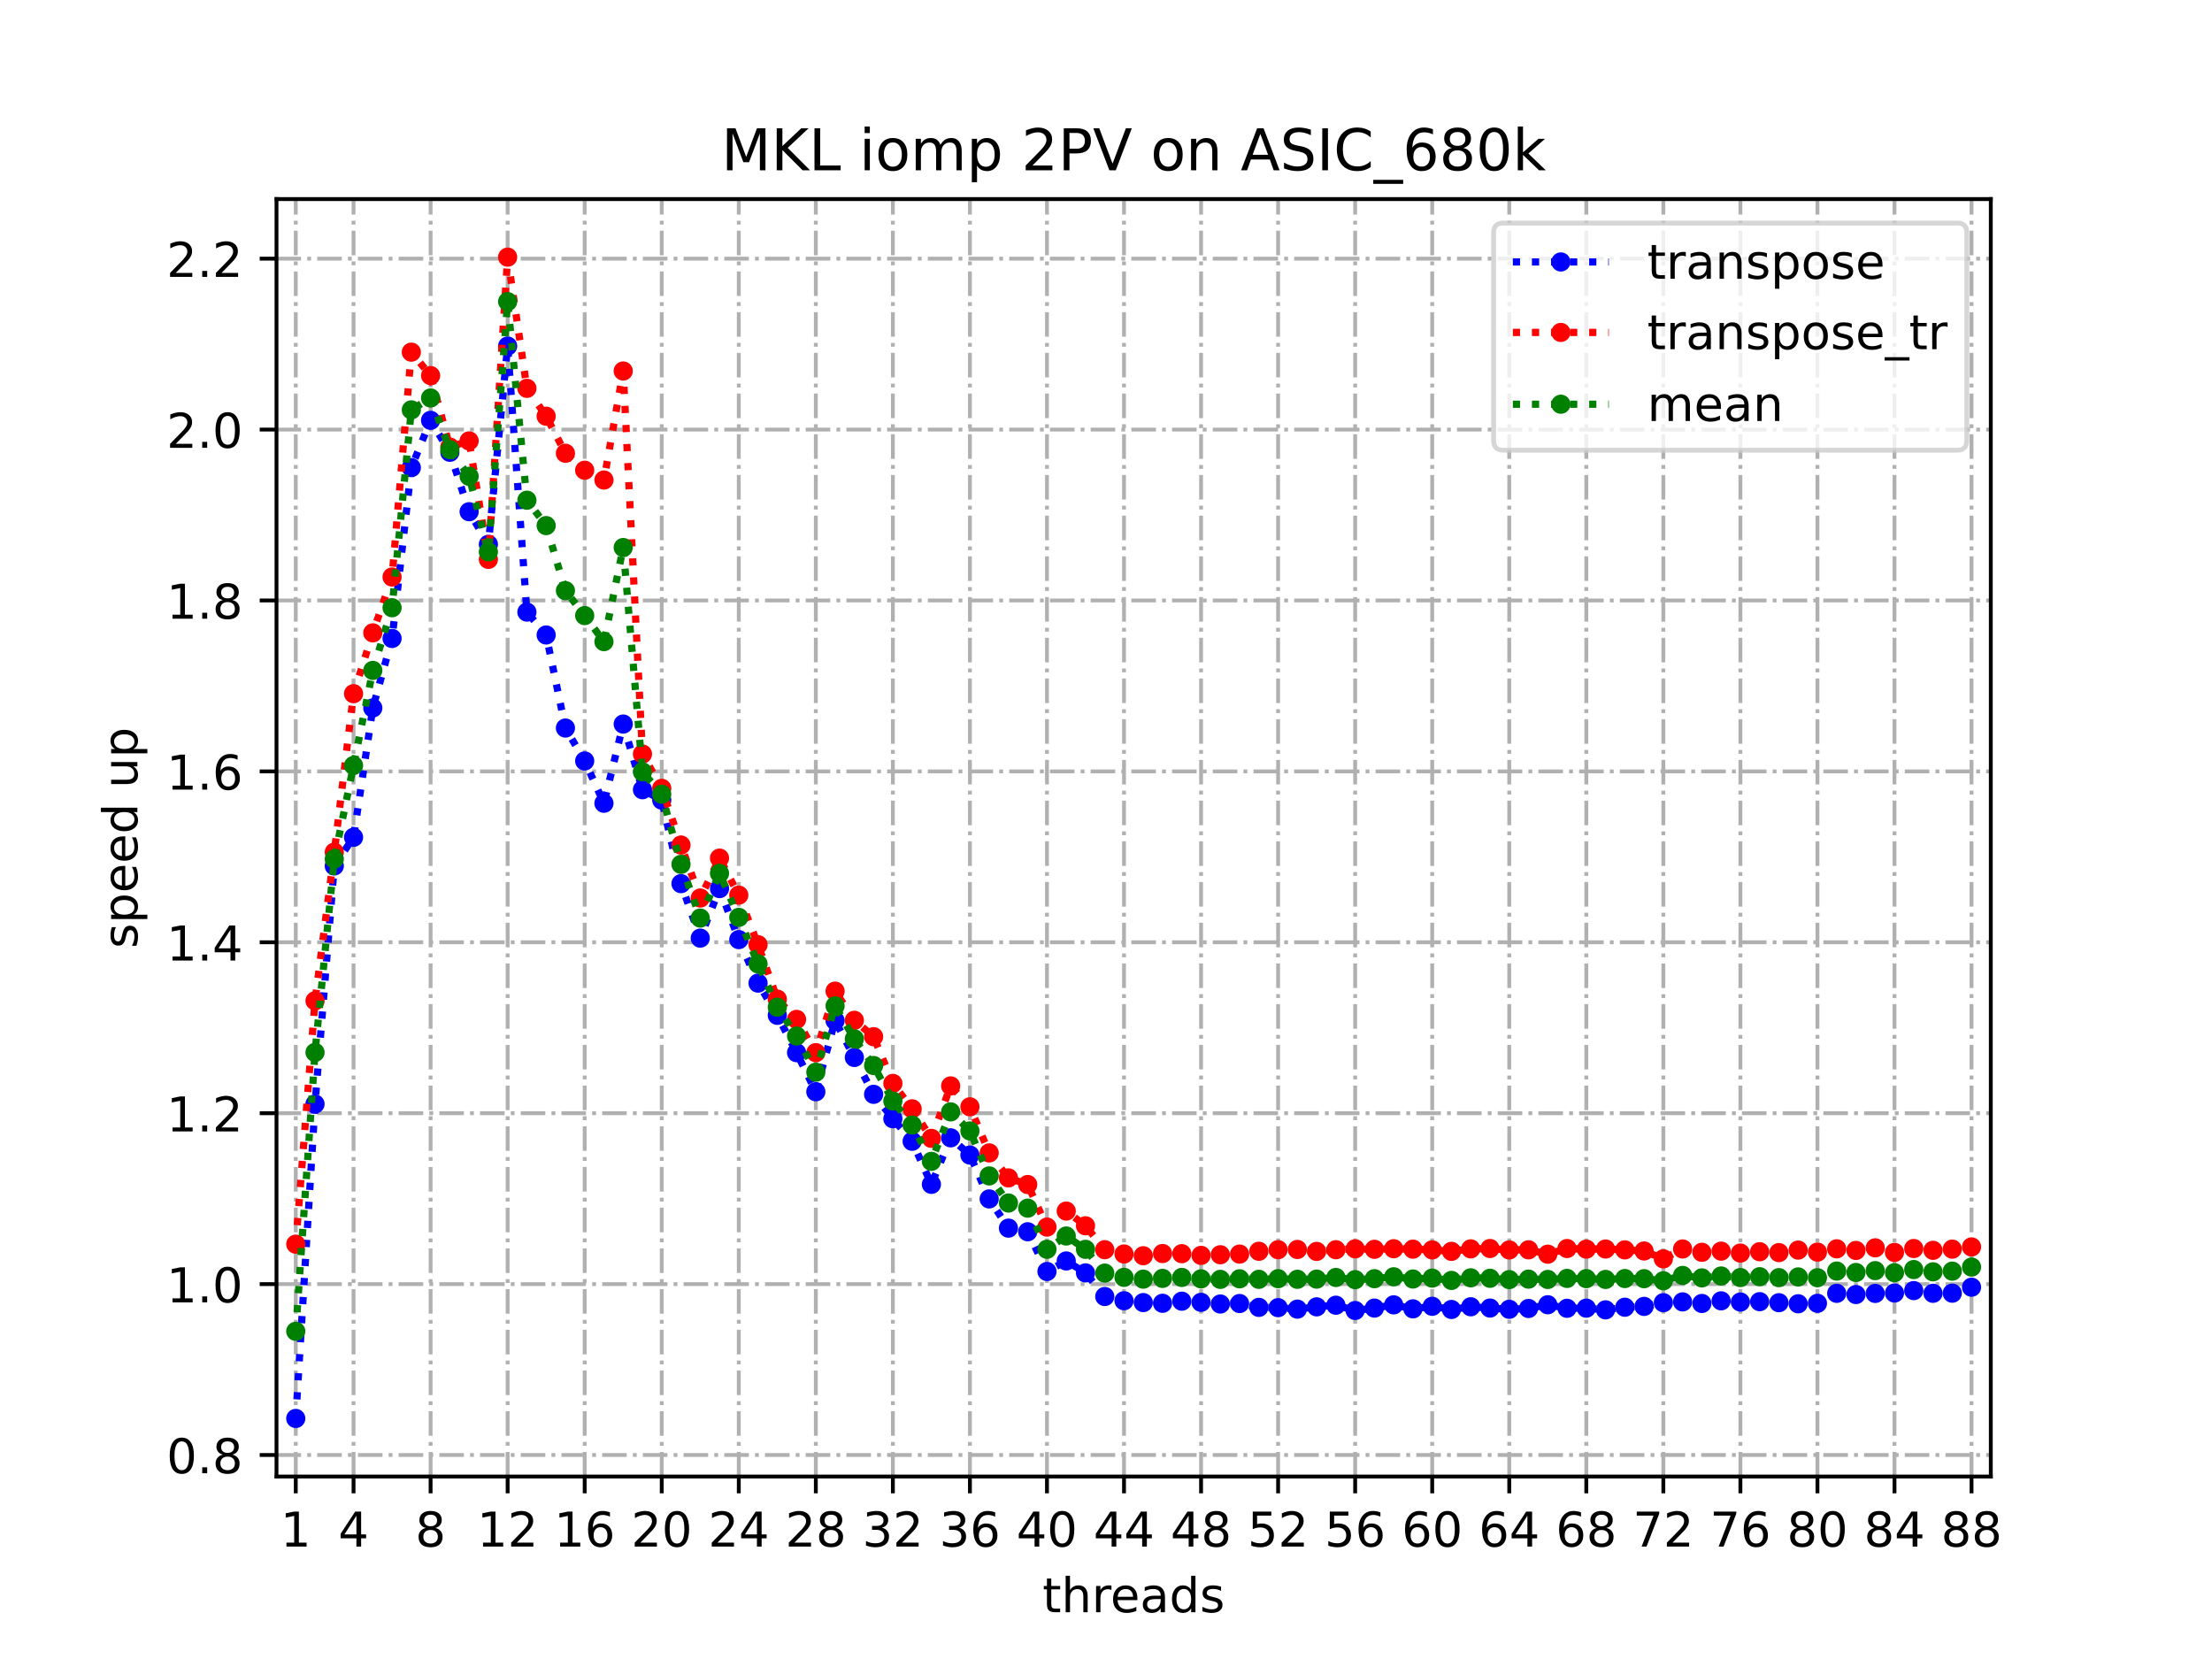 <?xml version="1.0" encoding="utf-8" standalone="no"?>
<!DOCTYPE svg PUBLIC "-//W3C//DTD SVG 1.1//EN"
  "http://www.w3.org/Graphics/SVG/1.1/DTD/svg11.dtd">
<!-- Created with matplotlib (https://matplotlib.org/) -->
<svg height="345.6pt" version="1.1" viewBox="0 0 460.8 345.6" width="460.8pt" xmlns="http://www.w3.org/2000/svg" xmlns:xlink="http://www.w3.org/1999/xlink">
 <defs>
  <style type="text/css">
*{stroke-linecap:butt;stroke-linejoin:round;}
  </style>
 </defs>
 <g id="figure_1">
  <g id="patch_1">
   <path d="M 0 345.6 
L 460.8 345.6 
L 460.8 0 
L 0 0 
z
" style="fill:#ffffff;"/>
  </g>
  <g id="axes_1">
   <g id="patch_2">
    <path d="M 57.6 307.584 
L 414.72 307.584 
L 414.72 41.472 
L 57.6 41.472 
z
" style="fill:#ffffff;"/>
   </g>
   <g id="matplotlib.axis_1">
    <g id="xtick_1">
     <g id="line2d_1">
      <path clip-path="url(#p5032d7ad10)" d="M 61.613 307.584 
L 61.613 41.472 
" style="fill:none;stroke:#b0b0b0;stroke-dasharray:5.12,1.28,0.8,1.28;stroke-dashoffset:0;stroke-width:0.8;"/>
     </g>
     <g id="line2d_2">
      <defs>
       <path d="M 0 0 
L 0 3.5 
" id="md763b5ec03" style="stroke:#000000;stroke-width:0.8;"/>
      </defs>
      <g>
       <use style="stroke:#000000;stroke-width:0.8;" x="61.613" xlink:href="#md763b5ec03" y="307.584"/>
      </g>
     </g>
     <g id="text_1">
      <!-- 1 -->
      <defs>
       <path d="M 12.406 8.297 
L 28.516 8.297 
L 28.516 63.922 
L 10.984 60.406 
L 10.984 69.391 
L 28.422 72.906 
L 38.281 72.906 
L 38.281 8.297 
L 54.391 8.297 
L 54.391 0 
L 12.406 0 
z
" id="DejaVuSans-49"/>
      </defs>
      <g transform="translate(58.431 322.182)scale(0.1 -0.1)">
       <use xlink:href="#DejaVuSans-49"/>
      </g>
     </g>
    </g>
    <g id="xtick_2">
     <g id="line2d_3">
      <path clip-path="url(#p5032d7ad10)" d="M 73.65 307.584 
L 73.65 41.472 
" style="fill:none;stroke:#b0b0b0;stroke-dasharray:5.12,1.28,0.8,1.28;stroke-dashoffset:0;stroke-width:0.8;"/>
     </g>
     <g id="line2d_4">
      <g>
       <use style="stroke:#000000;stroke-width:0.8;" x="73.65" xlink:href="#md763b5ec03" y="307.584"/>
      </g>
     </g>
     <g id="text_2">
      <!-- 4 -->
      <defs>
       <path d="M 37.797 64.312 
L 12.891 25.391 
L 37.797 25.391 
z
M 35.203 72.906 
L 47.609 72.906 
L 47.609 25.391 
L 58.016 25.391 
L 58.016 17.188 
L 47.609 17.188 
L 47.609 0 
L 37.797 0 
L 37.797 17.188 
L 4.891 17.188 
L 4.891 26.703 
z
" id="DejaVuSans-52"/>
      </defs>
      <g transform="translate(70.469 322.182)scale(0.1 -0.1)">
       <use xlink:href="#DejaVuSans-52"/>
      </g>
     </g>
    </g>
    <g id="xtick_3">
     <g id="line2d_5">
      <path clip-path="url(#p5032d7ad10)" d="M 89.701 307.584 
L 89.701 41.472 
" style="fill:none;stroke:#b0b0b0;stroke-dasharray:5.12,1.28,0.8,1.28;stroke-dashoffset:0;stroke-width:0.8;"/>
     </g>
     <g id="line2d_6">
      <g>
       <use style="stroke:#000000;stroke-width:0.8;" x="89.701" xlink:href="#md763b5ec03" y="307.584"/>
      </g>
     </g>
     <g id="text_3">
      <!-- 8 -->
      <defs>
       <path d="M 31.781 34.625 
Q 24.75 34.625 20.719 30.859 
Q 16.703 27.094 16.703 20.516 
Q 16.703 13.922 20.719 10.156 
Q 24.75 6.391 31.781 6.391 
Q 38.812 6.391 42.859 10.172 
Q 46.922 13.969 46.922 20.516 
Q 46.922 27.094 42.891 30.859 
Q 38.875 34.625 31.781 34.625 
z
M 21.922 38.812 
Q 15.578 40.375 12.031 44.719 
Q 8.5 49.078 8.5 55.328 
Q 8.5 64.062 14.719 69.141 
Q 20.953 74.219 31.781 74.219 
Q 42.672 74.219 48.875 69.141 
Q 55.078 64.062 55.078 55.328 
Q 55.078 49.078 51.531 44.719 
Q 48 40.375 41.703 38.812 
Q 48.828 37.156 52.797 32.312 
Q 56.781 27.484 56.781 20.516 
Q 56.781 9.906 50.312 4.234 
Q 43.844 -1.422 31.781 -1.422 
Q 19.734 -1.422 13.25 4.234 
Q 6.781 9.906 6.781 20.516 
Q 6.781 27.484 10.781 32.312 
Q 14.797 37.156 21.922 38.812 
z
M 18.312 54.391 
Q 18.312 48.734 21.844 45.562 
Q 25.391 42.391 31.781 42.391 
Q 38.141 42.391 41.719 45.562 
Q 45.312 48.734 45.312 54.391 
Q 45.312 60.062 41.719 63.234 
Q 38.141 66.406 31.781 66.406 
Q 25.391 66.406 21.844 63.234 
Q 18.312 60.062 18.312 54.391 
z
" id="DejaVuSans-56"/>
      </defs>
      <g transform="translate(86.519 322.182)scale(0.1 -0.1)">
       <use xlink:href="#DejaVuSans-56"/>
      </g>
     </g>
    </g>
    <g id="xtick_4">
     <g id="line2d_7">
      <path clip-path="url(#p5032d7ad10)" d="M 105.751 307.584 
L 105.751 41.472 
" style="fill:none;stroke:#b0b0b0;stroke-dasharray:5.12,1.28,0.8,1.28;stroke-dashoffset:0;stroke-width:0.8;"/>
     </g>
     <g id="line2d_8">
      <g>
       <use style="stroke:#000000;stroke-width:0.8;" x="105.751" xlink:href="#md763b5ec03" y="307.584"/>
      </g>
     </g>
     <g id="text_4">
      <!-- 12 -->
      <defs>
       <path d="M 19.188 8.297 
L 53.609 8.297 
L 53.609 0 
L 7.328 0 
L 7.328 8.297 
Q 12.938 14.109 22.625 23.891 
Q 32.328 33.688 34.812 36.531 
Q 39.547 41.844 41.422 45.531 
Q 43.312 49.219 43.312 52.781 
Q 43.312 58.594 39.234 62.25 
Q 35.156 65.922 28.609 65.922 
Q 23.969 65.922 18.812 64.312 
Q 13.672 62.703 7.812 59.422 
L 7.812 69.391 
Q 13.766 71.781 18.938 73 
Q 24.125 74.219 28.422 74.219 
Q 39.75 74.219 46.484 68.547 
Q 53.219 62.891 53.219 53.422 
Q 53.219 48.922 51.531 44.891 
Q 49.859 40.875 45.406 35.406 
Q 44.188 33.984 37.641 27.219 
Q 31.109 20.453 19.188 8.297 
z
" id="DejaVuSans-50"/>
      </defs>
      <g transform="translate(99.389 322.182)scale(0.1 -0.1)">
       <use xlink:href="#DejaVuSans-49"/>
       <use x="63.623" xlink:href="#DejaVuSans-50"/>
      </g>
     </g>
    </g>
    <g id="xtick_5">
     <g id="line2d_9">
      <path clip-path="url(#p5032d7ad10)" d="M 121.801 307.584 
L 121.801 41.472 
" style="fill:none;stroke:#b0b0b0;stroke-dasharray:5.12,1.28,0.8,1.28;stroke-dashoffset:0;stroke-width:0.8;"/>
     </g>
     <g id="line2d_10">
      <g>
       <use style="stroke:#000000;stroke-width:0.8;" x="121.801" xlink:href="#md763b5ec03" y="307.584"/>
      </g>
     </g>
     <g id="text_5">
      <!-- 16 -->
      <defs>
       <path d="M 33.016 40.375 
Q 26.375 40.375 22.484 35.828 
Q 18.609 31.297 18.609 23.391 
Q 18.609 15.531 22.484 10.953 
Q 26.375 6.391 33.016 6.391 
Q 39.656 6.391 43.531 10.953 
Q 47.406 15.531 47.406 23.391 
Q 47.406 31.297 43.531 35.828 
Q 39.656 40.375 33.016 40.375 
z
M 52.594 71.297 
L 52.594 62.312 
Q 48.875 64.062 45.094 64.984 
Q 41.312 65.922 37.594 65.922 
Q 27.828 65.922 22.672 59.328 
Q 17.531 52.734 16.797 39.406 
Q 19.672 43.656 24.016 45.922 
Q 28.375 48.188 33.594 48.188 
Q 44.578 48.188 50.953 41.516 
Q 57.328 34.859 57.328 23.391 
Q 57.328 12.156 50.688 5.359 
Q 44.047 -1.422 33.016 -1.422 
Q 20.359 -1.422 13.672 8.266 
Q 6.984 17.969 6.984 36.375 
Q 6.984 53.656 15.188 63.938 
Q 23.391 74.219 37.203 74.219 
Q 40.922 74.219 44.703 73.484 
Q 48.484 72.75 52.594 71.297 
z
" id="DejaVuSans-54"/>
      </defs>
      <g transform="translate(115.439 322.182)scale(0.1 -0.1)">
       <use xlink:href="#DejaVuSans-49"/>
       <use x="63.623" xlink:href="#DejaVuSans-54"/>
      </g>
     </g>
    </g>
    <g id="xtick_6">
     <g id="line2d_11">
      <path clip-path="url(#p5032d7ad10)" d="M 137.852 307.584 
L 137.852 41.472 
" style="fill:none;stroke:#b0b0b0;stroke-dasharray:5.12,1.28,0.8,1.28;stroke-dashoffset:0;stroke-width:0.8;"/>
     </g>
     <g id="line2d_12">
      <g>
       <use style="stroke:#000000;stroke-width:0.8;" x="137.852" xlink:href="#md763b5ec03" y="307.584"/>
      </g>
     </g>
     <g id="text_6">
      <!-- 20 -->
      <defs>
       <path d="M 31.781 66.406 
Q 24.172 66.406 20.328 58.906 
Q 16.5 51.422 16.5 36.375 
Q 16.5 21.391 20.328 13.891 
Q 24.172 6.391 31.781 6.391 
Q 39.453 6.391 43.281 13.891 
Q 47.125 21.391 47.125 36.375 
Q 47.125 51.422 43.281 58.906 
Q 39.453 66.406 31.781 66.406 
z
M 31.781 74.219 
Q 44.047 74.219 50.516 64.516 
Q 56.984 54.828 56.984 36.375 
Q 56.984 17.969 50.516 8.266 
Q 44.047 -1.422 31.781 -1.422 
Q 19.531 -1.422 13.062 8.266 
Q 6.594 17.969 6.594 36.375 
Q 6.594 54.828 13.062 64.516 
Q 19.531 74.219 31.781 74.219 
z
" id="DejaVuSans-48"/>
      </defs>
      <g transform="translate(131.489 322.182)scale(0.1 -0.1)">
       <use xlink:href="#DejaVuSans-50"/>
       <use x="63.623" xlink:href="#DejaVuSans-48"/>
      </g>
     </g>
    </g>
    <g id="xtick_7">
     <g id="line2d_13">
      <path clip-path="url(#p5032d7ad10)" d="M 153.902 307.584 
L 153.902 41.472 
" style="fill:none;stroke:#b0b0b0;stroke-dasharray:5.12,1.28,0.8,1.28;stroke-dashoffset:0;stroke-width:0.8;"/>
     </g>
     <g id="line2d_14">
      <g>
       <use style="stroke:#000000;stroke-width:0.8;" x="153.902" xlink:href="#md763b5ec03" y="307.584"/>
      </g>
     </g>
     <g id="text_7">
      <!-- 24 -->
      <g transform="translate(147.54 322.182)scale(0.1 -0.1)">
       <use xlink:href="#DejaVuSans-50"/>
       <use x="63.623" xlink:href="#DejaVuSans-52"/>
      </g>
     </g>
    </g>
    <g id="xtick_8">
     <g id="line2d_15">
      <path clip-path="url(#p5032d7ad10)" d="M 169.952 307.584 
L 169.952 41.472 
" style="fill:none;stroke:#b0b0b0;stroke-dasharray:5.12,1.28,0.8,1.28;stroke-dashoffset:0;stroke-width:0.8;"/>
     </g>
     <g id="line2d_16">
      <g>
       <use style="stroke:#000000;stroke-width:0.8;" x="169.952" xlink:href="#md763b5ec03" y="307.584"/>
      </g>
     </g>
     <g id="text_8">
      <!-- 28 -->
      <g transform="translate(163.59 322.182)scale(0.1 -0.1)">
       <use xlink:href="#DejaVuSans-50"/>
       <use x="63.623" xlink:href="#DejaVuSans-56"/>
      </g>
     </g>
    </g>
    <g id="xtick_9">
     <g id="line2d_17">
      <path clip-path="url(#p5032d7ad10)" d="M 186.003 307.584 
L 186.003 41.472 
" style="fill:none;stroke:#b0b0b0;stroke-dasharray:5.12,1.28,0.8,1.28;stroke-dashoffset:0;stroke-width:0.8;"/>
     </g>
     <g id="line2d_18">
      <g>
       <use style="stroke:#000000;stroke-width:0.8;" x="186.003" xlink:href="#md763b5ec03" y="307.584"/>
      </g>
     </g>
     <g id="text_9">
      <!-- 32 -->
      <defs>
       <path d="M 40.578 39.312 
Q 47.656 37.797 51.625 33 
Q 55.609 28.219 55.609 21.188 
Q 55.609 10.406 48.188 4.484 
Q 40.766 -1.422 27.094 -1.422 
Q 22.516 -1.422 17.656 -0.516 
Q 12.797 0.391 7.625 2.203 
L 7.625 11.719 
Q 11.719 9.328 16.594 8.109 
Q 21.484 6.891 26.812 6.891 
Q 36.078 6.891 40.938 10.547 
Q 45.797 14.203 45.797 21.188 
Q 45.797 27.641 41.281 31.266 
Q 36.766 34.906 28.719 34.906 
L 20.219 34.906 
L 20.219 43.016 
L 29.109 43.016 
Q 36.375 43.016 40.234 45.922 
Q 44.094 48.828 44.094 54.297 
Q 44.094 59.906 40.109 62.906 
Q 36.141 65.922 28.719 65.922 
Q 24.656 65.922 20.016 65.031 
Q 15.375 64.156 9.812 62.312 
L 9.812 71.094 
Q 15.438 72.656 20.344 73.438 
Q 25.25 74.219 29.594 74.219 
Q 40.828 74.219 47.359 69.109 
Q 53.906 64.016 53.906 55.328 
Q 53.906 49.266 50.438 45.094 
Q 46.969 40.922 40.578 39.312 
z
" id="DejaVuSans-51"/>
      </defs>
      <g transform="translate(179.64 322.182)scale(0.1 -0.1)">
       <use xlink:href="#DejaVuSans-51"/>
       <use x="63.623" xlink:href="#DejaVuSans-50"/>
      </g>
     </g>
    </g>
    <g id="xtick_10">
     <g id="line2d_19">
      <path clip-path="url(#p5032d7ad10)" d="M 202.053 307.584 
L 202.053 41.472 
" style="fill:none;stroke:#b0b0b0;stroke-dasharray:5.12,1.28,0.8,1.28;stroke-dashoffset:0;stroke-width:0.8;"/>
     </g>
     <g id="line2d_20">
      <g>
       <use style="stroke:#000000;stroke-width:0.8;" x="202.053" xlink:href="#md763b5ec03" y="307.584"/>
      </g>
     </g>
     <g id="text_10">
      <!-- 36 -->
      <g transform="translate(195.691 322.182)scale(0.1 -0.1)">
       <use xlink:href="#DejaVuSans-51"/>
       <use x="63.623" xlink:href="#DejaVuSans-54"/>
      </g>
     </g>
    </g>
    <g id="xtick_11">
     <g id="line2d_21">
      <path clip-path="url(#p5032d7ad10)" d="M 218.103 307.584 
L 218.103 41.472 
" style="fill:none;stroke:#b0b0b0;stroke-dasharray:5.12,1.28,0.8,1.28;stroke-dashoffset:0;stroke-width:0.8;"/>
     </g>
     <g id="line2d_22">
      <g>
       <use style="stroke:#000000;stroke-width:0.8;" x="218.103" xlink:href="#md763b5ec03" y="307.584"/>
      </g>
     </g>
     <g id="text_11">
      <!-- 40 -->
      <g transform="translate(211.741 322.182)scale(0.1 -0.1)">
       <use xlink:href="#DejaVuSans-52"/>
       <use x="63.623" xlink:href="#DejaVuSans-48"/>
      </g>
     </g>
    </g>
    <g id="xtick_12">
     <g id="line2d_23">
      <path clip-path="url(#p5032d7ad10)" d="M 234.154 307.584 
L 234.154 41.472 
" style="fill:none;stroke:#b0b0b0;stroke-dasharray:5.12,1.28,0.8,1.28;stroke-dashoffset:0;stroke-width:0.8;"/>
     </g>
     <g id="line2d_24">
      <g>
       <use style="stroke:#000000;stroke-width:0.8;" x="234.154" xlink:href="#md763b5ec03" y="307.584"/>
      </g>
     </g>
     <g id="text_12">
      <!-- 44 -->
      <g transform="translate(227.791 322.182)scale(0.1 -0.1)">
       <use xlink:href="#DejaVuSans-52"/>
       <use x="63.623" xlink:href="#DejaVuSans-52"/>
      </g>
     </g>
    </g>
    <g id="xtick_13">
     <g id="line2d_25">
      <path clip-path="url(#p5032d7ad10)" d="M 250.204 307.584 
L 250.204 41.472 
" style="fill:none;stroke:#b0b0b0;stroke-dasharray:5.12,1.28,0.8,1.28;stroke-dashoffset:0;stroke-width:0.8;"/>
     </g>
     <g id="line2d_26">
      <g>
       <use style="stroke:#000000;stroke-width:0.8;" x="250.204" xlink:href="#md763b5ec03" y="307.584"/>
      </g>
     </g>
     <g id="text_13">
      <!-- 48 -->
      <g transform="translate(243.842 322.182)scale(0.1 -0.1)">
       <use xlink:href="#DejaVuSans-52"/>
       <use x="63.623" xlink:href="#DejaVuSans-56"/>
      </g>
     </g>
    </g>
    <g id="xtick_14">
     <g id="line2d_27">
      <path clip-path="url(#p5032d7ad10)" d="M 266.254 307.584 
L 266.254 41.472 
" style="fill:none;stroke:#b0b0b0;stroke-dasharray:5.12,1.28,0.8,1.28;stroke-dashoffset:0;stroke-width:0.8;"/>
     </g>
     <g id="line2d_28">
      <g>
       <use style="stroke:#000000;stroke-width:0.8;" x="266.254" xlink:href="#md763b5ec03" y="307.584"/>
      </g>
     </g>
     <g id="text_14">
      <!-- 52 -->
      <defs>
       <path d="M 10.797 72.906 
L 49.516 72.906 
L 49.516 64.594 
L 19.828 64.594 
L 19.828 46.734 
Q 21.969 47.469 24.109 47.828 
Q 26.266 48.188 28.422 48.188 
Q 40.625 48.188 47.75 41.5 
Q 54.891 34.812 54.891 23.391 
Q 54.891 11.625 47.562 5.094 
Q 40.234 -1.422 26.906 -1.422 
Q 22.312 -1.422 17.547 -0.641 
Q 12.797 0.141 7.719 1.703 
L 7.719 11.625 
Q 12.109 9.234 16.797 8.062 
Q 21.484 6.891 26.703 6.891 
Q 35.156 6.891 40.078 11.328 
Q 45.016 15.766 45.016 23.391 
Q 45.016 31 40.078 35.438 
Q 35.156 39.891 26.703 39.891 
Q 22.75 39.891 18.812 39.016 
Q 14.891 38.141 10.797 36.281 
z
" id="DejaVuSans-53"/>
      </defs>
      <g transform="translate(259.892 322.182)scale(0.1 -0.1)">
       <use xlink:href="#DejaVuSans-53"/>
       <use x="63.623" xlink:href="#DejaVuSans-50"/>
      </g>
     </g>
    </g>
    <g id="xtick_15">
     <g id="line2d_29">
      <path clip-path="url(#p5032d7ad10)" d="M 282.305 307.584 
L 282.305 41.472 
" style="fill:none;stroke:#b0b0b0;stroke-dasharray:5.12,1.28,0.8,1.28;stroke-dashoffset:0;stroke-width:0.8;"/>
     </g>
     <g id="line2d_30">
      <g>
       <use style="stroke:#000000;stroke-width:0.8;" x="282.305" xlink:href="#md763b5ec03" y="307.584"/>
      </g>
     </g>
     <g id="text_15">
      <!-- 56 -->
      <g transform="translate(275.942 322.182)scale(0.1 -0.1)">
       <use xlink:href="#DejaVuSans-53"/>
       <use x="63.623" xlink:href="#DejaVuSans-54"/>
      </g>
     </g>
    </g>
    <g id="xtick_16">
     <g id="line2d_31">
      <path clip-path="url(#p5032d7ad10)" d="M 298.355 307.584 
L 298.355 41.472 
" style="fill:none;stroke:#b0b0b0;stroke-dasharray:5.12,1.28,0.8,1.28;stroke-dashoffset:0;stroke-width:0.8;"/>
     </g>
     <g id="line2d_32">
      <g>
       <use style="stroke:#000000;stroke-width:0.8;" x="298.355" xlink:href="#md763b5ec03" y="307.584"/>
      </g>
     </g>
     <g id="text_16">
      <!-- 60 -->
      <g transform="translate(291.993 322.182)scale(0.1 -0.1)">
       <use xlink:href="#DejaVuSans-54"/>
       <use x="63.623" xlink:href="#DejaVuSans-48"/>
      </g>
     </g>
    </g>
    <g id="xtick_17">
     <g id="line2d_33">
      <path clip-path="url(#p5032d7ad10)" d="M 314.405 307.584 
L 314.405 41.472 
" style="fill:none;stroke:#b0b0b0;stroke-dasharray:5.12,1.28,0.8,1.28;stroke-dashoffset:0;stroke-width:0.8;"/>
     </g>
     <g id="line2d_34">
      <g>
       <use style="stroke:#000000;stroke-width:0.8;" x="314.405" xlink:href="#md763b5ec03" y="307.584"/>
      </g>
     </g>
     <g id="text_17">
      <!-- 64 -->
      <g transform="translate(308.043 322.182)scale(0.1 -0.1)">
       <use xlink:href="#DejaVuSans-54"/>
       <use x="63.623" xlink:href="#DejaVuSans-52"/>
      </g>
     </g>
    </g>
    <g id="xtick_18">
     <g id="line2d_35">
      <path clip-path="url(#p5032d7ad10)" d="M 330.456 307.584 
L 330.456 41.472 
" style="fill:none;stroke:#b0b0b0;stroke-dasharray:5.12,1.28,0.8,1.28;stroke-dashoffset:0;stroke-width:0.8;"/>
     </g>
     <g id="line2d_36">
      <g>
       <use style="stroke:#000000;stroke-width:0.8;" x="330.456" xlink:href="#md763b5ec03" y="307.584"/>
      </g>
     </g>
     <g id="text_18">
      <!-- 68 -->
      <g transform="translate(324.093 322.182)scale(0.1 -0.1)">
       <use xlink:href="#DejaVuSans-54"/>
       <use x="63.623" xlink:href="#DejaVuSans-56"/>
      </g>
     </g>
    </g>
    <g id="xtick_19">
     <g id="line2d_37">
      <path clip-path="url(#p5032d7ad10)" d="M 346.506 307.584 
L 346.506 41.472 
" style="fill:none;stroke:#b0b0b0;stroke-dasharray:5.12,1.28,0.8,1.28;stroke-dashoffset:0;stroke-width:0.8;"/>
     </g>
     <g id="line2d_38">
      <g>
       <use style="stroke:#000000;stroke-width:0.8;" x="346.506" xlink:href="#md763b5ec03" y="307.584"/>
      </g>
     </g>
     <g id="text_19">
      <!-- 72 -->
      <defs>
       <path d="M 8.203 72.906 
L 55.078 72.906 
L 55.078 68.703 
L 28.609 0 
L 18.312 0 
L 43.219 64.594 
L 8.203 64.594 
z
" id="DejaVuSans-55"/>
      </defs>
      <g transform="translate(340.144 322.182)scale(0.1 -0.1)">
       <use xlink:href="#DejaVuSans-55"/>
       <use x="63.623" xlink:href="#DejaVuSans-50"/>
      </g>
     </g>
    </g>
    <g id="xtick_20">
     <g id="line2d_39">
      <path clip-path="url(#p5032d7ad10)" d="M 362.556 307.584 
L 362.556 41.472 
" style="fill:none;stroke:#b0b0b0;stroke-dasharray:5.12,1.28,0.8,1.28;stroke-dashoffset:0;stroke-width:0.8;"/>
     </g>
     <g id="line2d_40">
      <g>
       <use style="stroke:#000000;stroke-width:0.8;" x="362.556" xlink:href="#md763b5ec03" y="307.584"/>
      </g>
     </g>
     <g id="text_20">
      <!-- 76 -->
      <g transform="translate(356.194 322.182)scale(0.1 -0.1)">
       <use xlink:href="#DejaVuSans-55"/>
       <use x="63.623" xlink:href="#DejaVuSans-54"/>
      </g>
     </g>
    </g>
    <g id="xtick_21">
     <g id="line2d_41">
      <path clip-path="url(#p5032d7ad10)" d="M 378.607 307.584 
L 378.607 41.472 
" style="fill:none;stroke:#b0b0b0;stroke-dasharray:5.12,1.28,0.8,1.28;stroke-dashoffset:0;stroke-width:0.8;"/>
     </g>
     <g id="line2d_42">
      <g>
       <use style="stroke:#000000;stroke-width:0.8;" x="378.607" xlink:href="#md763b5ec03" y="307.584"/>
      </g>
     </g>
     <g id="text_21">
      <!-- 80 -->
      <g transform="translate(372.244 322.182)scale(0.1 -0.1)">
       <use xlink:href="#DejaVuSans-56"/>
       <use x="63.623" xlink:href="#DejaVuSans-48"/>
      </g>
     </g>
    </g>
    <g id="xtick_22">
     <g id="line2d_43">
      <path clip-path="url(#p5032d7ad10)" d="M 394.657 307.584 
L 394.657 41.472 
" style="fill:none;stroke:#b0b0b0;stroke-dasharray:5.12,1.28,0.8,1.28;stroke-dashoffset:0;stroke-width:0.8;"/>
     </g>
     <g id="line2d_44">
      <g>
       <use style="stroke:#000000;stroke-width:0.8;" x="394.657" xlink:href="#md763b5ec03" y="307.584"/>
      </g>
     </g>
     <g id="text_22">
      <!-- 84 -->
      <g transform="translate(388.295 322.182)scale(0.1 -0.1)">
       <use xlink:href="#DejaVuSans-56"/>
       <use x="63.623" xlink:href="#DejaVuSans-52"/>
      </g>
     </g>
    </g>
    <g id="xtick_23">
     <g id="line2d_45">
      <path clip-path="url(#p5032d7ad10)" d="M 410.707 307.584 
L 410.707 41.472 
" style="fill:none;stroke:#b0b0b0;stroke-dasharray:5.12,1.28,0.8,1.28;stroke-dashoffset:0;stroke-width:0.8;"/>
     </g>
     <g id="line2d_46">
      <g>
       <use style="stroke:#000000;stroke-width:0.8;" x="410.707" xlink:href="#md763b5ec03" y="307.584"/>
      </g>
     </g>
     <g id="text_23">
      <!-- 88 -->
      <g transform="translate(404.345 322.182)scale(0.1 -0.1)">
       <use xlink:href="#DejaVuSans-56"/>
       <use x="63.623" xlink:href="#DejaVuSans-56"/>
      </g>
     </g>
    </g>
    <g id="text_24">
     <!-- threads -->
     <defs>
      <path d="M 18.312 70.219 
L 18.312 54.688 
L 36.812 54.688 
L 36.812 47.703 
L 18.312 47.703 
L 18.312 18.016 
Q 18.312 11.328 20.141 9.422 
Q 21.969 7.516 27.594 7.516 
L 36.812 7.516 
L 36.812 0 
L 27.594 0 
Q 17.188 0 13.234 3.875 
Q 9.281 7.766 9.281 18.016 
L 9.281 47.703 
L 2.688 47.703 
L 2.688 54.688 
L 9.281 54.688 
L 9.281 70.219 
z
" id="DejaVuSans-116"/>
      <path d="M 54.891 33.016 
L 54.891 0 
L 45.906 0 
L 45.906 32.719 
Q 45.906 40.484 42.875 44.328 
Q 39.844 48.188 33.797 48.188 
Q 26.516 48.188 22.312 43.547 
Q 18.109 38.922 18.109 30.906 
L 18.109 0 
L 9.078 0 
L 9.078 75.984 
L 18.109 75.984 
L 18.109 46.188 
Q 21.344 51.125 25.703 53.562 
Q 30.078 56 35.797 56 
Q 45.219 56 50.047 50.172 
Q 54.891 44.344 54.891 33.016 
z
" id="DejaVuSans-104"/>
      <path d="M 41.109 46.297 
Q 39.594 47.172 37.812 47.578 
Q 36.031 48 33.891 48 
Q 26.266 48 22.188 43.047 
Q 18.109 38.094 18.109 28.812 
L 18.109 0 
L 9.078 0 
L 9.078 54.688 
L 18.109 54.688 
L 18.109 46.188 
Q 20.953 51.172 25.484 53.578 
Q 30.031 56 36.531 56 
Q 37.453 56 38.578 55.875 
Q 39.703 55.766 41.062 55.516 
z
" id="DejaVuSans-114"/>
      <path d="M 56.203 29.594 
L 56.203 25.203 
L 14.891 25.203 
Q 15.484 15.922 20.484 11.062 
Q 25.484 6.203 34.422 6.203 
Q 39.594 6.203 44.453 7.469 
Q 49.312 8.734 54.109 11.281 
L 54.109 2.781 
Q 49.266 0.734 44.188 -0.344 
Q 39.109 -1.422 33.891 -1.422 
Q 20.797 -1.422 13.156 6.188 
Q 5.516 13.812 5.516 26.812 
Q 5.516 40.234 12.766 48.109 
Q 20.016 56 32.328 56 
Q 43.359 56 49.781 48.891 
Q 56.203 41.797 56.203 29.594 
z
M 47.219 32.234 
Q 47.125 39.594 43.094 43.984 
Q 39.062 48.391 32.422 48.391 
Q 24.906 48.391 20.391 44.141 
Q 15.875 39.891 15.188 32.172 
z
" id="DejaVuSans-101"/>
      <path d="M 34.281 27.484 
Q 23.391 27.484 19.188 25 
Q 14.984 22.516 14.984 16.5 
Q 14.984 11.719 18.141 8.906 
Q 21.297 6.109 26.703 6.109 
Q 34.188 6.109 38.703 11.406 
Q 43.219 16.703 43.219 25.484 
L 43.219 27.484 
z
M 52.203 31.203 
L 52.203 0 
L 43.219 0 
L 43.219 8.297 
Q 40.141 3.328 35.547 0.953 
Q 30.953 -1.422 24.312 -1.422 
Q 15.922 -1.422 10.953 3.297 
Q 6 8.016 6 15.922 
Q 6 25.141 12.172 29.828 
Q 18.359 34.516 30.609 34.516 
L 43.219 34.516 
L 43.219 35.406 
Q 43.219 41.609 39.141 45 
Q 35.062 48.391 27.688 48.391 
Q 23 48.391 18.547 47.266 
Q 14.109 46.141 10.016 43.891 
L 10.016 52.203 
Q 14.938 54.109 19.578 55.047 
Q 24.219 56 28.609 56 
Q 40.484 56 46.344 49.844 
Q 52.203 43.703 52.203 31.203 
z
" id="DejaVuSans-97"/>
      <path d="M 45.406 46.391 
L 45.406 75.984 
L 54.391 75.984 
L 54.391 0 
L 45.406 0 
L 45.406 8.203 
Q 42.578 3.328 38.25 0.953 
Q 33.938 -1.422 27.875 -1.422 
Q 17.969 -1.422 11.734 6.484 
Q 5.516 14.406 5.516 27.297 
Q 5.516 40.188 11.734 48.094 
Q 17.969 56 27.875 56 
Q 33.938 56 38.25 53.625 
Q 42.578 51.266 45.406 46.391 
z
M 14.797 27.297 
Q 14.797 17.391 18.875 11.75 
Q 22.953 6.109 30.078 6.109 
Q 37.203 6.109 41.297 11.75 
Q 45.406 17.391 45.406 27.297 
Q 45.406 37.203 41.297 42.844 
Q 37.203 48.484 30.078 48.484 
Q 22.953 48.484 18.875 42.844 
Q 14.797 37.203 14.797 27.297 
z
" id="DejaVuSans-100"/>
      <path d="M 44.281 53.078 
L 44.281 44.578 
Q 40.484 46.531 36.375 47.5 
Q 32.281 48.484 27.875 48.484 
Q 21.188 48.484 17.844 46.438 
Q 14.5 44.391 14.5 40.281 
Q 14.5 37.156 16.891 35.375 
Q 19.281 33.594 26.516 31.984 
L 29.594 31.297 
Q 39.156 29.25 43.188 25.516 
Q 47.219 21.781 47.219 15.094 
Q 47.219 7.469 41.188 3.016 
Q 35.156 -1.422 24.609 -1.422 
Q 20.219 -1.422 15.453 -0.562 
Q 10.688 0.297 5.422 2 
L 5.422 11.281 
Q 10.406 8.688 15.234 7.391 
Q 20.062 6.109 24.812 6.109 
Q 31.156 6.109 34.562 8.281 
Q 37.984 10.453 37.984 14.406 
Q 37.984 18.062 35.516 20.016 
Q 33.062 21.969 24.703 23.781 
L 21.578 24.516 
Q 13.234 26.266 9.516 29.906 
Q 5.812 33.547 5.812 39.891 
Q 5.812 47.609 11.281 51.797 
Q 16.75 56 26.812 56 
Q 31.781 56 36.172 55.266 
Q 40.578 54.547 44.281 53.078 
z
" id="DejaVuSans-115"/>
     </defs>
     <g transform="translate(217.169 335.861)scale(0.1 -0.1)">
      <use xlink:href="#DejaVuSans-116"/>
      <use x="39.209" xlink:href="#DejaVuSans-104"/>
      <use x="102.588" xlink:href="#DejaVuSans-114"/>
      <use x="141.451" xlink:href="#DejaVuSans-101"/>
      <use x="202.975" xlink:href="#DejaVuSans-97"/>
      <use x="264.254" xlink:href="#DejaVuSans-100"/>
      <use x="327.73" xlink:href="#DejaVuSans-115"/>
     </g>
    </g>
   </g>
   <g id="matplotlib.axis_2">
    <g id="ytick_1">
     <g id="line2d_47">
      <path clip-path="url(#p5032d7ad10)" d="M 57.6 303.106 
L 414.72 303.106 
" style="fill:none;stroke:#b0b0b0;stroke-dasharray:5.12,1.28,0.8,1.28;stroke-dashoffset:0;stroke-width:0.8;"/>
     </g>
     <g id="line2d_48">
      <defs>
       <path d="M 0 0 
L -3.5 0 
" id="ma0830c9ac7" style="stroke:#000000;stroke-width:0.8;"/>
      </defs>
      <g>
       <use style="stroke:#000000;stroke-width:0.8;" x="57.6" xlink:href="#ma0830c9ac7" y="303.106"/>
      </g>
     </g>
     <g id="text_25">
      <!-- 0.8 -->
      <defs>
       <path d="M 10.688 12.406 
L 21 12.406 
L 21 0 
L 10.688 0 
z
" id="DejaVuSans-46"/>
      </defs>
      <g transform="translate(34.697 306.905)scale(0.1 -0.1)">
       <use xlink:href="#DejaVuSans-48"/>
       <use x="63.623" xlink:href="#DejaVuSans-46"/>
       <use x="95.41" xlink:href="#DejaVuSans-56"/>
      </g>
     </g>
    </g>
    <g id="ytick_2">
     <g id="line2d_49">
      <path clip-path="url(#p5032d7ad10)" d="M 57.6 267.503 
L 414.72 267.503 
" style="fill:none;stroke:#b0b0b0;stroke-dasharray:5.12,1.28,0.8,1.28;stroke-dashoffset:0;stroke-width:0.8;"/>
     </g>
     <g id="line2d_50">
      <g>
       <use style="stroke:#000000;stroke-width:0.8;" x="57.6" xlink:href="#ma0830c9ac7" y="267.503"/>
      </g>
     </g>
     <g id="text_26">
      <!-- 1.0 -->
      <g transform="translate(34.697 271.302)scale(0.1 -0.1)">
       <use xlink:href="#DejaVuSans-49"/>
       <use x="63.623" xlink:href="#DejaVuSans-46"/>
       <use x="95.41" xlink:href="#DejaVuSans-48"/>
      </g>
     </g>
    </g>
    <g id="ytick_3">
     <g id="line2d_51">
      <path clip-path="url(#p5032d7ad10)" d="M 57.6 231.899 
L 414.72 231.899 
" style="fill:none;stroke:#b0b0b0;stroke-dasharray:5.12,1.28,0.8,1.28;stroke-dashoffset:0;stroke-width:0.8;"/>
     </g>
     <g id="line2d_52">
      <g>
       <use style="stroke:#000000;stroke-width:0.8;" x="57.6" xlink:href="#ma0830c9ac7" y="231.899"/>
      </g>
     </g>
     <g id="text_27">
      <!-- 1.2 -->
      <g transform="translate(34.697 235.699)scale(0.1 -0.1)">
       <use xlink:href="#DejaVuSans-49"/>
       <use x="63.623" xlink:href="#DejaVuSans-46"/>
       <use x="95.41" xlink:href="#DejaVuSans-50"/>
      </g>
     </g>
    </g>
    <g id="ytick_4">
     <g id="line2d_53">
      <path clip-path="url(#p5032d7ad10)" d="M 57.6 196.296 
L 414.72 196.296 
" style="fill:none;stroke:#b0b0b0;stroke-dasharray:5.12,1.28,0.8,1.28;stroke-dashoffset:0;stroke-width:0.8;"/>
     </g>
     <g id="line2d_54">
      <g>
       <use style="stroke:#000000;stroke-width:0.8;" x="57.6" xlink:href="#ma0830c9ac7" y="196.296"/>
      </g>
     </g>
     <g id="text_28">
      <!-- 1.4 -->
      <g transform="translate(34.697 200.095)scale(0.1 -0.1)">
       <use xlink:href="#DejaVuSans-49"/>
       <use x="63.623" xlink:href="#DejaVuSans-46"/>
       <use x="95.41" xlink:href="#DejaVuSans-52"/>
      </g>
     </g>
    </g>
    <g id="ytick_5">
     <g id="line2d_55">
      <path clip-path="url(#p5032d7ad10)" d="M 57.6 160.693 
L 414.72 160.693 
" style="fill:none;stroke:#b0b0b0;stroke-dasharray:5.12,1.28,0.8,1.28;stroke-dashoffset:0;stroke-width:0.8;"/>
     </g>
     <g id="line2d_56">
      <g>
       <use style="stroke:#000000;stroke-width:0.8;" x="57.6" xlink:href="#ma0830c9ac7" y="160.693"/>
      </g>
     </g>
     <g id="text_29">
      <!-- 1.6 -->
      <g transform="translate(34.697 164.492)scale(0.1 -0.1)">
       <use xlink:href="#DejaVuSans-49"/>
       <use x="63.623" xlink:href="#DejaVuSans-46"/>
       <use x="95.41" xlink:href="#DejaVuSans-54"/>
      </g>
     </g>
    </g>
    <g id="ytick_6">
     <g id="line2d_57">
      <path clip-path="url(#p5032d7ad10)" d="M 57.6 125.089 
L 414.72 125.089 
" style="fill:none;stroke:#b0b0b0;stroke-dasharray:5.12,1.28,0.8,1.28;stroke-dashoffset:0;stroke-width:0.8;"/>
     </g>
     <g id="line2d_58">
      <g>
       <use style="stroke:#000000;stroke-width:0.8;" x="57.6" xlink:href="#ma0830c9ac7" y="125.089"/>
      </g>
     </g>
     <g id="text_30">
      <!-- 1.8 -->
      <g transform="translate(34.697 128.888)scale(0.1 -0.1)">
       <use xlink:href="#DejaVuSans-49"/>
       <use x="63.623" xlink:href="#DejaVuSans-46"/>
       <use x="95.41" xlink:href="#DejaVuSans-56"/>
      </g>
     </g>
    </g>
    <g id="ytick_7">
     <g id="line2d_59">
      <path clip-path="url(#p5032d7ad10)" d="M 57.6 89.486 
L 414.72 89.486 
" style="fill:none;stroke:#b0b0b0;stroke-dasharray:5.12,1.28,0.8,1.28;stroke-dashoffset:0;stroke-width:0.8;"/>
     </g>
     <g id="line2d_60">
      <g>
       <use style="stroke:#000000;stroke-width:0.8;" x="57.6" xlink:href="#ma0830c9ac7" y="89.486"/>
      </g>
     </g>
     <g id="text_31">
      <!-- 2.0 -->
      <g transform="translate(34.697 93.285)scale(0.1 -0.1)">
       <use xlink:href="#DejaVuSans-50"/>
       <use x="63.623" xlink:href="#DejaVuSans-46"/>
       <use x="95.41" xlink:href="#DejaVuSans-48"/>
      </g>
     </g>
    </g>
    <g id="ytick_8">
     <g id="line2d_61">
      <path clip-path="url(#p5032d7ad10)" d="M 57.6 53.883 
L 414.72 53.883 
" style="fill:none;stroke:#b0b0b0;stroke-dasharray:5.12,1.28,0.8,1.28;stroke-dashoffset:0;stroke-width:0.8;"/>
     </g>
     <g id="line2d_62">
      <g>
       <use style="stroke:#000000;stroke-width:0.8;" x="57.6" xlink:href="#ma0830c9ac7" y="53.883"/>
      </g>
     </g>
     <g id="text_32">
      <!-- 2.2 -->
      <g transform="translate(34.697 57.682)scale(0.1 -0.1)">
       <use xlink:href="#DejaVuSans-50"/>
       <use x="63.623" xlink:href="#DejaVuSans-46"/>
       <use x="95.41" xlink:href="#DejaVuSans-50"/>
      </g>
     </g>
    </g>
    <g id="text_33">
     <!-- speed up -->
     <defs>
      <path d="M 18.109 8.203 
L 18.109 -20.797 
L 9.078 -20.797 
L 9.078 54.688 
L 18.109 54.688 
L 18.109 46.391 
Q 20.953 51.266 25.266 53.625 
Q 29.594 56 35.594 56 
Q 45.562 56 51.781 48.094 
Q 58.016 40.188 58.016 27.297 
Q 58.016 14.406 51.781 6.484 
Q 45.562 -1.422 35.594 -1.422 
Q 29.594 -1.422 25.266 0.953 
Q 20.953 3.328 18.109 8.203 
z
M 48.688 27.297 
Q 48.688 37.203 44.609 42.844 
Q 40.531 48.484 33.406 48.484 
Q 26.266 48.484 22.188 42.844 
Q 18.109 37.203 18.109 27.297 
Q 18.109 17.391 22.188 11.75 
Q 26.266 6.109 33.406 6.109 
Q 40.531 6.109 44.609 11.75 
Q 48.688 17.391 48.688 27.297 
z
" id="DejaVuSans-112"/>
      <path id="DejaVuSans-32"/>
      <path d="M 8.5 21.578 
L 8.5 54.688 
L 17.484 54.688 
L 17.484 21.922 
Q 17.484 14.156 20.5 10.266 
Q 23.531 6.391 29.594 6.391 
Q 36.859 6.391 41.078 11.031 
Q 45.312 15.672 45.312 23.688 
L 45.312 54.688 
L 54.297 54.688 
L 54.297 0 
L 45.312 0 
L 45.312 8.406 
Q 42.047 3.422 37.719 1 
Q 33.406 -1.422 27.688 -1.422 
Q 18.266 -1.422 13.375 4.438 
Q 8.5 10.297 8.5 21.578 
z
M 31.109 56 
z
" id="DejaVuSans-117"/>
     </defs>
     <g transform="translate(28.617 197.566)rotate(-90)scale(0.1 -0.1)">
      <use xlink:href="#DejaVuSans-115"/>
      <use x="52.1" xlink:href="#DejaVuSans-112"/>
      <use x="115.576" xlink:href="#DejaVuSans-101"/>
      <use x="177.1" xlink:href="#DejaVuSans-101"/>
      <use x="238.623" xlink:href="#DejaVuSans-100"/>
      <use x="302.1" xlink:href="#DejaVuSans-32"/>
      <use x="333.887" xlink:href="#DejaVuSans-117"/>
      <use x="397.266" xlink:href="#DejaVuSans-112"/>
     </g>
    </g>
   </g>
   <g id="line2d_63">
    <path clip-path="url(#p5032d7ad10)" d="M 61.613 295.488 
L 65.625 229.986 
L 69.638 180.387 
L 73.65 174.428 
L 77.663 147.486 
L 81.676 133.002 
L 85.688 97.412 
L 89.701 87.57 
L 93.713 94.219 
L 97.726 106.601 
L 101.738 113.397 
L 105.751 72.09 
L 109.764 127.508 
L 113.776 132.279 
L 117.789 151.661 
L 121.801 158.521 
L 125.814 167.333 
L 129.827 150.834 
L 133.839 164.513 
L 137.852 166.677 
L 141.864 184.077 
L 145.877 195.43 
L 149.889 185.109 
L 153.902 195.739 
L 157.915 204.8 
L 161.927 211.509 
L 165.94 219.286 
L 169.952 227.434 
L 173.965 212.619 
L 177.978 220.287 
L 181.99 227.969 
L 186.003 233.048 
L 190.015 237.752 
L 194.028 246.721 
L 198.04 237.033 
L 202.053 240.621 
L 206.066 249.757 
L 210.078 255.843 
L 214.091 256.6 
L 218.103 264.876 
L 222.116 262.68 
L 226.129 265.167 
L 230.141 270.087 
L 234.154 270.967 
L 238.166 271.352 
L 242.179 271.498 
L 246.191 271.063 
L 250.204 271.301 
L 254.217 271.649 
L 258.229 271.549 
L 262.242 272.352 
L 266.254 272.408 
L 270.267 272.717 
L 274.28 272.239 
L 278.292 271.901 
L 282.305 273.002 
L 286.317 272.501 
L 290.33 271.826 
L 294.342 272.659 
L 298.355 272.128 
L 302.368 272.788 
L 306.38 272.226 
L 310.393 272.492 
L 314.405 272.75 
L 318.418 272.58 
L 322.431 271.802 
L 326.443 272.542 
L 330.456 272.511 
L 334.468 272.866 
L 338.481 272.318 
L 342.493 272.148 
L 346.506 271.375 
L 350.519 271.208 
L 354.531 271.536 
L 358.544 270.991 
L 362.556 271.237 
L 366.569 271.161 
L 370.582 271.375 
L 374.594 271.6 
L 378.607 271.507 
L 382.619 269.425 
L 386.632 269.674 
L 390.644 269.444 
L 394.657 269.358 
L 398.67 268.856 
L 402.682 269.418 
L 406.695 269.392 
L 410.707 268.151 
" style="fill:none;stroke:#0000ff;stroke-dasharray:1.5,2.475;stroke-dashoffset:0;stroke-width:1.5;"/>
    <defs>
     <path d="M 0 1.5 
C 0.398 1.5 0.779 1.342 1.061 1.061 
C 1.342 0.779 1.5 0.398 1.5 0 
C 1.5 -0.398 1.342 -0.779 1.061 -1.061 
C 0.779 -1.342 0.398 -1.5 0 -1.5 
C -0.398 -1.5 -0.779 -1.342 -1.061 -1.061 
C -1.342 -0.779 -1.5 -0.398 -1.5 0 
C -1.5 0.398 -1.342 0.779 -1.061 1.061 
C -0.779 1.342 -0.398 1.5 0 1.5 
z
" id="m79142bf3b8" style="stroke:#0000ff;"/>
    </defs>
    <g clip-path="url(#p5032d7ad10)">
     <use style="fill:#0000ff;stroke:#0000ff;" x="61.613" xlink:href="#m79142bf3b8" y="295.488"/>
     <use style="fill:#0000ff;stroke:#0000ff;" x="65.625" xlink:href="#m79142bf3b8" y="229.986"/>
     <use style="fill:#0000ff;stroke:#0000ff;" x="69.638" xlink:href="#m79142bf3b8" y="180.387"/>
     <use style="fill:#0000ff;stroke:#0000ff;" x="73.65" xlink:href="#m79142bf3b8" y="174.428"/>
     <use style="fill:#0000ff;stroke:#0000ff;" x="77.663" xlink:href="#m79142bf3b8" y="147.486"/>
     <use style="fill:#0000ff;stroke:#0000ff;" x="81.676" xlink:href="#m79142bf3b8" y="133.002"/>
     <use style="fill:#0000ff;stroke:#0000ff;" x="85.688" xlink:href="#m79142bf3b8" y="97.412"/>
     <use style="fill:#0000ff;stroke:#0000ff;" x="89.701" xlink:href="#m79142bf3b8" y="87.57"/>
     <use style="fill:#0000ff;stroke:#0000ff;" x="93.713" xlink:href="#m79142bf3b8" y="94.219"/>
     <use style="fill:#0000ff;stroke:#0000ff;" x="97.726" xlink:href="#m79142bf3b8" y="106.601"/>
     <use style="fill:#0000ff;stroke:#0000ff;" x="101.738" xlink:href="#m79142bf3b8" y="113.397"/>
     <use style="fill:#0000ff;stroke:#0000ff;" x="105.751" xlink:href="#m79142bf3b8" y="72.09"/>
     <use style="fill:#0000ff;stroke:#0000ff;" x="109.764" xlink:href="#m79142bf3b8" y="127.508"/>
     <use style="fill:#0000ff;stroke:#0000ff;" x="113.776" xlink:href="#m79142bf3b8" y="132.279"/>
     <use style="fill:#0000ff;stroke:#0000ff;" x="117.789" xlink:href="#m79142bf3b8" y="151.661"/>
     <use style="fill:#0000ff;stroke:#0000ff;" x="121.801" xlink:href="#m79142bf3b8" y="158.521"/>
     <use style="fill:#0000ff;stroke:#0000ff;" x="125.814" xlink:href="#m79142bf3b8" y="167.333"/>
     <use style="fill:#0000ff;stroke:#0000ff;" x="129.827" xlink:href="#m79142bf3b8" y="150.834"/>
     <use style="fill:#0000ff;stroke:#0000ff;" x="133.839" xlink:href="#m79142bf3b8" y="164.513"/>
     <use style="fill:#0000ff;stroke:#0000ff;" x="137.852" xlink:href="#m79142bf3b8" y="166.677"/>
     <use style="fill:#0000ff;stroke:#0000ff;" x="141.864" xlink:href="#m79142bf3b8" y="184.077"/>
     <use style="fill:#0000ff;stroke:#0000ff;" x="145.877" xlink:href="#m79142bf3b8" y="195.43"/>
     <use style="fill:#0000ff;stroke:#0000ff;" x="149.889" xlink:href="#m79142bf3b8" y="185.109"/>
     <use style="fill:#0000ff;stroke:#0000ff;" x="153.902" xlink:href="#m79142bf3b8" y="195.739"/>
     <use style="fill:#0000ff;stroke:#0000ff;" x="157.915" xlink:href="#m79142bf3b8" y="204.8"/>
     <use style="fill:#0000ff;stroke:#0000ff;" x="161.927" xlink:href="#m79142bf3b8" y="211.509"/>
     <use style="fill:#0000ff;stroke:#0000ff;" x="165.94" xlink:href="#m79142bf3b8" y="219.286"/>
     <use style="fill:#0000ff;stroke:#0000ff;" x="169.952" xlink:href="#m79142bf3b8" y="227.434"/>
     <use style="fill:#0000ff;stroke:#0000ff;" x="173.965" xlink:href="#m79142bf3b8" y="212.619"/>
     <use style="fill:#0000ff;stroke:#0000ff;" x="177.978" xlink:href="#m79142bf3b8" y="220.287"/>
     <use style="fill:#0000ff;stroke:#0000ff;" x="181.99" xlink:href="#m79142bf3b8" y="227.969"/>
     <use style="fill:#0000ff;stroke:#0000ff;" x="186.003" xlink:href="#m79142bf3b8" y="233.048"/>
     <use style="fill:#0000ff;stroke:#0000ff;" x="190.015" xlink:href="#m79142bf3b8" y="237.752"/>
     <use style="fill:#0000ff;stroke:#0000ff;" x="194.028" xlink:href="#m79142bf3b8" y="246.721"/>
     <use style="fill:#0000ff;stroke:#0000ff;" x="198.04" xlink:href="#m79142bf3b8" y="237.033"/>
     <use style="fill:#0000ff;stroke:#0000ff;" x="202.053" xlink:href="#m79142bf3b8" y="240.621"/>
     <use style="fill:#0000ff;stroke:#0000ff;" x="206.066" xlink:href="#m79142bf3b8" y="249.757"/>
     <use style="fill:#0000ff;stroke:#0000ff;" x="210.078" xlink:href="#m79142bf3b8" y="255.843"/>
     <use style="fill:#0000ff;stroke:#0000ff;" x="214.091" xlink:href="#m79142bf3b8" y="256.6"/>
     <use style="fill:#0000ff;stroke:#0000ff;" x="218.103" xlink:href="#m79142bf3b8" y="264.876"/>
     <use style="fill:#0000ff;stroke:#0000ff;" x="222.116" xlink:href="#m79142bf3b8" y="262.68"/>
     <use style="fill:#0000ff;stroke:#0000ff;" x="226.129" xlink:href="#m79142bf3b8" y="265.167"/>
     <use style="fill:#0000ff;stroke:#0000ff;" x="230.141" xlink:href="#m79142bf3b8" y="270.087"/>
     <use style="fill:#0000ff;stroke:#0000ff;" x="234.154" xlink:href="#m79142bf3b8" y="270.967"/>
     <use style="fill:#0000ff;stroke:#0000ff;" x="238.166" xlink:href="#m79142bf3b8" y="271.352"/>
     <use style="fill:#0000ff;stroke:#0000ff;" x="242.179" xlink:href="#m79142bf3b8" y="271.498"/>
     <use style="fill:#0000ff;stroke:#0000ff;" x="246.191" xlink:href="#m79142bf3b8" y="271.063"/>
     <use style="fill:#0000ff;stroke:#0000ff;" x="250.204" xlink:href="#m79142bf3b8" y="271.301"/>
     <use style="fill:#0000ff;stroke:#0000ff;" x="254.217" xlink:href="#m79142bf3b8" y="271.649"/>
     <use style="fill:#0000ff;stroke:#0000ff;" x="258.229" xlink:href="#m79142bf3b8" y="271.549"/>
     <use style="fill:#0000ff;stroke:#0000ff;" x="262.242" xlink:href="#m79142bf3b8" y="272.352"/>
     <use style="fill:#0000ff;stroke:#0000ff;" x="266.254" xlink:href="#m79142bf3b8" y="272.408"/>
     <use style="fill:#0000ff;stroke:#0000ff;" x="270.267" xlink:href="#m79142bf3b8" y="272.717"/>
     <use style="fill:#0000ff;stroke:#0000ff;" x="274.28" xlink:href="#m79142bf3b8" y="272.239"/>
     <use style="fill:#0000ff;stroke:#0000ff;" x="278.292" xlink:href="#m79142bf3b8" y="271.901"/>
     <use style="fill:#0000ff;stroke:#0000ff;" x="282.305" xlink:href="#m79142bf3b8" y="273.002"/>
     <use style="fill:#0000ff;stroke:#0000ff;" x="286.317" xlink:href="#m79142bf3b8" y="272.501"/>
     <use style="fill:#0000ff;stroke:#0000ff;" x="290.33" xlink:href="#m79142bf3b8" y="271.826"/>
     <use style="fill:#0000ff;stroke:#0000ff;" x="294.342" xlink:href="#m79142bf3b8" y="272.659"/>
     <use style="fill:#0000ff;stroke:#0000ff;" x="298.355" xlink:href="#m79142bf3b8" y="272.128"/>
     <use style="fill:#0000ff;stroke:#0000ff;" x="302.368" xlink:href="#m79142bf3b8" y="272.788"/>
     <use style="fill:#0000ff;stroke:#0000ff;" x="306.38" xlink:href="#m79142bf3b8" y="272.226"/>
     <use style="fill:#0000ff;stroke:#0000ff;" x="310.393" xlink:href="#m79142bf3b8" y="272.492"/>
     <use style="fill:#0000ff;stroke:#0000ff;" x="314.405" xlink:href="#m79142bf3b8" y="272.75"/>
     <use style="fill:#0000ff;stroke:#0000ff;" x="318.418" xlink:href="#m79142bf3b8" y="272.58"/>
     <use style="fill:#0000ff;stroke:#0000ff;" x="322.431" xlink:href="#m79142bf3b8" y="271.802"/>
     <use style="fill:#0000ff;stroke:#0000ff;" x="326.443" xlink:href="#m79142bf3b8" y="272.542"/>
     <use style="fill:#0000ff;stroke:#0000ff;" x="330.456" xlink:href="#m79142bf3b8" y="272.511"/>
     <use style="fill:#0000ff;stroke:#0000ff;" x="334.468" xlink:href="#m79142bf3b8" y="272.866"/>
     <use style="fill:#0000ff;stroke:#0000ff;" x="338.481" xlink:href="#m79142bf3b8" y="272.318"/>
     <use style="fill:#0000ff;stroke:#0000ff;" x="342.493" xlink:href="#m79142bf3b8" y="272.148"/>
     <use style="fill:#0000ff;stroke:#0000ff;" x="346.506" xlink:href="#m79142bf3b8" y="271.375"/>
     <use style="fill:#0000ff;stroke:#0000ff;" x="350.519" xlink:href="#m79142bf3b8" y="271.208"/>
     <use style="fill:#0000ff;stroke:#0000ff;" x="354.531" xlink:href="#m79142bf3b8" y="271.536"/>
     <use style="fill:#0000ff;stroke:#0000ff;" x="358.544" xlink:href="#m79142bf3b8" y="270.991"/>
     <use style="fill:#0000ff;stroke:#0000ff;" x="362.556" xlink:href="#m79142bf3b8" y="271.237"/>
     <use style="fill:#0000ff;stroke:#0000ff;" x="366.569" xlink:href="#m79142bf3b8" y="271.161"/>
     <use style="fill:#0000ff;stroke:#0000ff;" x="370.582" xlink:href="#m79142bf3b8" y="271.375"/>
     <use style="fill:#0000ff;stroke:#0000ff;" x="374.594" xlink:href="#m79142bf3b8" y="271.6"/>
     <use style="fill:#0000ff;stroke:#0000ff;" x="378.607" xlink:href="#m79142bf3b8" y="271.507"/>
     <use style="fill:#0000ff;stroke:#0000ff;" x="382.619" xlink:href="#m79142bf3b8" y="269.425"/>
     <use style="fill:#0000ff;stroke:#0000ff;" x="386.632" xlink:href="#m79142bf3b8" y="269.674"/>
     <use style="fill:#0000ff;stroke:#0000ff;" x="390.644" xlink:href="#m79142bf3b8" y="269.444"/>
     <use style="fill:#0000ff;stroke:#0000ff;" x="394.657" xlink:href="#m79142bf3b8" y="269.358"/>
     <use style="fill:#0000ff;stroke:#0000ff;" x="398.67" xlink:href="#m79142bf3b8" y="268.856"/>
     <use style="fill:#0000ff;stroke:#0000ff;" x="402.682" xlink:href="#m79142bf3b8" y="269.418"/>
     <use style="fill:#0000ff;stroke:#0000ff;" x="406.695" xlink:href="#m79142bf3b8" y="269.392"/>
     <use style="fill:#0000ff;stroke:#0000ff;" x="410.707" xlink:href="#m79142bf3b8" y="268.151"/>
    </g>
   </g>
   <g id="line2d_64">
    <path clip-path="url(#p5032d7ad10)" d="M 61.613 259.185 
L 65.625 208.486 
L 69.638 177.517 
L 73.65 144.508 
L 77.663 131.838 
L 81.676 120.201 
L 85.688 73.36 
L 89.701 78.241 
L 93.713 93.139 
L 97.726 91.848 
L 101.738 116.531 
L 105.751 53.568 
L 109.764 80.899 
L 113.776 86.705 
L 117.789 94.422 
L 121.801 97.957 
L 125.814 99.998 
L 129.827 77.287 
L 133.839 157.075 
L 137.852 164.232 
L 141.864 176.044 
L 145.877 187.075 
L 149.889 178.761 
L 153.902 186.474 
L 157.915 196.797 
L 161.927 208.137 
L 165.94 212.357 
L 169.952 219.285 
L 173.965 206.469 
L 177.978 212.548 
L 181.99 215.96 
L 186.003 225.696 
L 190.015 230.988 
L 194.028 237.144 
L 198.04 226.215 
L 202.053 230.572 
L 206.066 240.175 
L 210.078 245.378 
L 214.091 246.758 
L 218.103 255.624 
L 222.116 252.287 
L 226.129 255.354 
L 230.141 260.336 
L 234.154 261.227 
L 238.166 261.591 
L 242.179 261.13 
L 246.191 261.164 
L 250.204 261.522 
L 254.217 261.388 
L 258.229 261.249 
L 262.242 260.663 
L 266.254 260.335 
L 270.267 260.286 
L 274.28 260.691 
L 278.292 260.339 
L 282.305 260.152 
L 286.317 260.252 
L 290.33 260.133 
L 294.342 260.222 
L 298.355 260.379 
L 302.368 260.682 
L 306.38 260.161 
L 310.393 260.088 
L 314.405 260.386 
L 318.418 260.359 
L 322.431 261.27 
L 326.443 260.091 
L 330.456 260.214 
L 334.468 260.191 
L 338.481 260.371 
L 342.493 260.603 
L 346.506 262.242 
L 350.519 260.182 
L 354.531 260.882 
L 358.544 260.635 
L 362.556 261.038 
L 366.569 260.756 
L 370.582 260.937 
L 374.594 260.416 
L 378.607 260.837 
L 382.619 260.153 
L 386.632 260.491 
L 390.644 259.948 
L 394.657 260.899 
L 398.67 260.09 
L 402.682 260.467 
L 406.695 260.216 
L 410.707 259.759 
" style="fill:none;stroke:#ff0000;stroke-dasharray:1.5,2.475;stroke-dashoffset:0;stroke-width:1.5;"/>
    <defs>
     <path d="M 0 1.5 
C 0.398 1.5 0.779 1.342 1.061 1.061 
C 1.342 0.779 1.5 0.398 1.5 0 
C 1.5 -0.398 1.342 -0.779 1.061 -1.061 
C 0.779 -1.342 0.398 -1.5 0 -1.5 
C -0.398 -1.5 -0.779 -1.342 -1.061 -1.061 
C -1.342 -0.779 -1.5 -0.398 -1.5 0 
C -1.5 0.398 -1.342 0.779 -1.061 1.061 
C -0.779 1.342 -0.398 1.5 0 1.5 
z
" id="m79700953ce" style="stroke:#ff0000;"/>
    </defs>
    <g clip-path="url(#p5032d7ad10)">
     <use style="fill:#ff0000;stroke:#ff0000;" x="61.613" xlink:href="#m79700953ce" y="259.185"/>
     <use style="fill:#ff0000;stroke:#ff0000;" x="65.625" xlink:href="#m79700953ce" y="208.486"/>
     <use style="fill:#ff0000;stroke:#ff0000;" x="69.638" xlink:href="#m79700953ce" y="177.517"/>
     <use style="fill:#ff0000;stroke:#ff0000;" x="73.65" xlink:href="#m79700953ce" y="144.508"/>
     <use style="fill:#ff0000;stroke:#ff0000;" x="77.663" xlink:href="#m79700953ce" y="131.838"/>
     <use style="fill:#ff0000;stroke:#ff0000;" x="81.676" xlink:href="#m79700953ce" y="120.201"/>
     <use style="fill:#ff0000;stroke:#ff0000;" x="85.688" xlink:href="#m79700953ce" y="73.36"/>
     <use style="fill:#ff0000;stroke:#ff0000;" x="89.701" xlink:href="#m79700953ce" y="78.241"/>
     <use style="fill:#ff0000;stroke:#ff0000;" x="93.713" xlink:href="#m79700953ce" y="93.139"/>
     <use style="fill:#ff0000;stroke:#ff0000;" x="97.726" xlink:href="#m79700953ce" y="91.848"/>
     <use style="fill:#ff0000;stroke:#ff0000;" x="101.738" xlink:href="#m79700953ce" y="116.531"/>
     <use style="fill:#ff0000;stroke:#ff0000;" x="105.751" xlink:href="#m79700953ce" y="53.568"/>
     <use style="fill:#ff0000;stroke:#ff0000;" x="109.764" xlink:href="#m79700953ce" y="80.899"/>
     <use style="fill:#ff0000;stroke:#ff0000;" x="113.776" xlink:href="#m79700953ce" y="86.705"/>
     <use style="fill:#ff0000;stroke:#ff0000;" x="117.789" xlink:href="#m79700953ce" y="94.422"/>
     <use style="fill:#ff0000;stroke:#ff0000;" x="121.801" xlink:href="#m79700953ce" y="97.957"/>
     <use style="fill:#ff0000;stroke:#ff0000;" x="125.814" xlink:href="#m79700953ce" y="99.998"/>
     <use style="fill:#ff0000;stroke:#ff0000;" x="129.827" xlink:href="#m79700953ce" y="77.287"/>
     <use style="fill:#ff0000;stroke:#ff0000;" x="133.839" xlink:href="#m79700953ce" y="157.075"/>
     <use style="fill:#ff0000;stroke:#ff0000;" x="137.852" xlink:href="#m79700953ce" y="164.232"/>
     <use style="fill:#ff0000;stroke:#ff0000;" x="141.864" xlink:href="#m79700953ce" y="176.044"/>
     <use style="fill:#ff0000;stroke:#ff0000;" x="145.877" xlink:href="#m79700953ce" y="187.075"/>
     <use style="fill:#ff0000;stroke:#ff0000;" x="149.889" xlink:href="#m79700953ce" y="178.761"/>
     <use style="fill:#ff0000;stroke:#ff0000;" x="153.902" xlink:href="#m79700953ce" y="186.474"/>
     <use style="fill:#ff0000;stroke:#ff0000;" x="157.915" xlink:href="#m79700953ce" y="196.797"/>
     <use style="fill:#ff0000;stroke:#ff0000;" x="161.927" xlink:href="#m79700953ce" y="208.137"/>
     <use style="fill:#ff0000;stroke:#ff0000;" x="165.94" xlink:href="#m79700953ce" y="212.357"/>
     <use style="fill:#ff0000;stroke:#ff0000;" x="169.952" xlink:href="#m79700953ce" y="219.285"/>
     <use style="fill:#ff0000;stroke:#ff0000;" x="173.965" xlink:href="#m79700953ce" y="206.469"/>
     <use style="fill:#ff0000;stroke:#ff0000;" x="177.978" xlink:href="#m79700953ce" y="212.548"/>
     <use style="fill:#ff0000;stroke:#ff0000;" x="181.99" xlink:href="#m79700953ce" y="215.96"/>
     <use style="fill:#ff0000;stroke:#ff0000;" x="186.003" xlink:href="#m79700953ce" y="225.696"/>
     <use style="fill:#ff0000;stroke:#ff0000;" x="190.015" xlink:href="#m79700953ce" y="230.988"/>
     <use style="fill:#ff0000;stroke:#ff0000;" x="194.028" xlink:href="#m79700953ce" y="237.144"/>
     <use style="fill:#ff0000;stroke:#ff0000;" x="198.04" xlink:href="#m79700953ce" y="226.215"/>
     <use style="fill:#ff0000;stroke:#ff0000;" x="202.053" xlink:href="#m79700953ce" y="230.572"/>
     <use style="fill:#ff0000;stroke:#ff0000;" x="206.066" xlink:href="#m79700953ce" y="240.175"/>
     <use style="fill:#ff0000;stroke:#ff0000;" x="210.078" xlink:href="#m79700953ce" y="245.378"/>
     <use style="fill:#ff0000;stroke:#ff0000;" x="214.091" xlink:href="#m79700953ce" y="246.758"/>
     <use style="fill:#ff0000;stroke:#ff0000;" x="218.103" xlink:href="#m79700953ce" y="255.624"/>
     <use style="fill:#ff0000;stroke:#ff0000;" x="222.116" xlink:href="#m79700953ce" y="252.287"/>
     <use style="fill:#ff0000;stroke:#ff0000;" x="226.129" xlink:href="#m79700953ce" y="255.354"/>
     <use style="fill:#ff0000;stroke:#ff0000;" x="230.141" xlink:href="#m79700953ce" y="260.336"/>
     <use style="fill:#ff0000;stroke:#ff0000;" x="234.154" xlink:href="#m79700953ce" y="261.227"/>
     <use style="fill:#ff0000;stroke:#ff0000;" x="238.166" xlink:href="#m79700953ce" y="261.591"/>
     <use style="fill:#ff0000;stroke:#ff0000;" x="242.179" xlink:href="#m79700953ce" y="261.13"/>
     <use style="fill:#ff0000;stroke:#ff0000;" x="246.191" xlink:href="#m79700953ce" y="261.164"/>
     <use style="fill:#ff0000;stroke:#ff0000;" x="250.204" xlink:href="#m79700953ce" y="261.522"/>
     <use style="fill:#ff0000;stroke:#ff0000;" x="254.217" xlink:href="#m79700953ce" y="261.388"/>
     <use style="fill:#ff0000;stroke:#ff0000;" x="258.229" xlink:href="#m79700953ce" y="261.249"/>
     <use style="fill:#ff0000;stroke:#ff0000;" x="262.242" xlink:href="#m79700953ce" y="260.663"/>
     <use style="fill:#ff0000;stroke:#ff0000;" x="266.254" xlink:href="#m79700953ce" y="260.335"/>
     <use style="fill:#ff0000;stroke:#ff0000;" x="270.267" xlink:href="#m79700953ce" y="260.286"/>
     <use style="fill:#ff0000;stroke:#ff0000;" x="274.28" xlink:href="#m79700953ce" y="260.691"/>
     <use style="fill:#ff0000;stroke:#ff0000;" x="278.292" xlink:href="#m79700953ce" y="260.339"/>
     <use style="fill:#ff0000;stroke:#ff0000;" x="282.305" xlink:href="#m79700953ce" y="260.152"/>
     <use style="fill:#ff0000;stroke:#ff0000;" x="286.317" xlink:href="#m79700953ce" y="260.252"/>
     <use style="fill:#ff0000;stroke:#ff0000;" x="290.33" xlink:href="#m79700953ce" y="260.133"/>
     <use style="fill:#ff0000;stroke:#ff0000;" x="294.342" xlink:href="#m79700953ce" y="260.222"/>
     <use style="fill:#ff0000;stroke:#ff0000;" x="298.355" xlink:href="#m79700953ce" y="260.379"/>
     <use style="fill:#ff0000;stroke:#ff0000;" x="302.368" xlink:href="#m79700953ce" y="260.682"/>
     <use style="fill:#ff0000;stroke:#ff0000;" x="306.38" xlink:href="#m79700953ce" y="260.161"/>
     <use style="fill:#ff0000;stroke:#ff0000;" x="310.393" xlink:href="#m79700953ce" y="260.088"/>
     <use style="fill:#ff0000;stroke:#ff0000;" x="314.405" xlink:href="#m79700953ce" y="260.386"/>
     <use style="fill:#ff0000;stroke:#ff0000;" x="318.418" xlink:href="#m79700953ce" y="260.359"/>
     <use style="fill:#ff0000;stroke:#ff0000;" x="322.431" xlink:href="#m79700953ce" y="261.27"/>
     <use style="fill:#ff0000;stroke:#ff0000;" x="326.443" xlink:href="#m79700953ce" y="260.091"/>
     <use style="fill:#ff0000;stroke:#ff0000;" x="330.456" xlink:href="#m79700953ce" y="260.214"/>
     <use style="fill:#ff0000;stroke:#ff0000;" x="334.468" xlink:href="#m79700953ce" y="260.191"/>
     <use style="fill:#ff0000;stroke:#ff0000;" x="338.481" xlink:href="#m79700953ce" y="260.371"/>
     <use style="fill:#ff0000;stroke:#ff0000;" x="342.493" xlink:href="#m79700953ce" y="260.603"/>
     <use style="fill:#ff0000;stroke:#ff0000;" x="346.506" xlink:href="#m79700953ce" y="262.242"/>
     <use style="fill:#ff0000;stroke:#ff0000;" x="350.519" xlink:href="#m79700953ce" y="260.182"/>
     <use style="fill:#ff0000;stroke:#ff0000;" x="354.531" xlink:href="#m79700953ce" y="260.882"/>
     <use style="fill:#ff0000;stroke:#ff0000;" x="358.544" xlink:href="#m79700953ce" y="260.635"/>
     <use style="fill:#ff0000;stroke:#ff0000;" x="362.556" xlink:href="#m79700953ce" y="261.038"/>
     <use style="fill:#ff0000;stroke:#ff0000;" x="366.569" xlink:href="#m79700953ce" y="260.756"/>
     <use style="fill:#ff0000;stroke:#ff0000;" x="370.582" xlink:href="#m79700953ce" y="260.937"/>
     <use style="fill:#ff0000;stroke:#ff0000;" x="374.594" xlink:href="#m79700953ce" y="260.416"/>
     <use style="fill:#ff0000;stroke:#ff0000;" x="378.607" xlink:href="#m79700953ce" y="260.837"/>
     <use style="fill:#ff0000;stroke:#ff0000;" x="382.619" xlink:href="#m79700953ce" y="260.153"/>
     <use style="fill:#ff0000;stroke:#ff0000;" x="386.632" xlink:href="#m79700953ce" y="260.491"/>
     <use style="fill:#ff0000;stroke:#ff0000;" x="390.644" xlink:href="#m79700953ce" y="259.948"/>
     <use style="fill:#ff0000;stroke:#ff0000;" x="394.657" xlink:href="#m79700953ce" y="260.899"/>
     <use style="fill:#ff0000;stroke:#ff0000;" x="398.67" xlink:href="#m79700953ce" y="260.09"/>
     <use style="fill:#ff0000;stroke:#ff0000;" x="402.682" xlink:href="#m79700953ce" y="260.467"/>
     <use style="fill:#ff0000;stroke:#ff0000;" x="406.695" xlink:href="#m79700953ce" y="260.216"/>
     <use style="fill:#ff0000;stroke:#ff0000;" x="410.707" xlink:href="#m79700953ce" y="259.759"/>
    </g>
   </g>
   <g id="line2d_65">
    <path clip-path="url(#p5032d7ad10)" d="M 61.613 277.337 
L 65.625 219.236 
L 69.638 178.952 
L 73.65 159.468 
L 77.663 139.662 
L 81.676 126.602 
L 85.688 85.386 
L 89.701 82.906 
L 93.713 93.679 
L 97.726 99.224 
L 101.738 114.964 
L 105.751 62.829 
L 109.764 104.204 
L 113.776 109.492 
L 117.789 123.042 
L 121.801 128.239 
L 125.814 133.666 
L 129.827 114.06 
L 133.839 160.794 
L 137.852 165.455 
L 141.864 180.061 
L 145.877 191.253 
L 149.889 181.935 
L 153.902 191.106 
L 157.915 200.798 
L 161.927 209.823 
L 165.94 215.821 
L 169.952 223.36 
L 173.965 209.544 
L 177.978 216.418 
L 181.99 221.965 
L 186.003 229.372 
L 190.015 234.37 
L 194.028 241.933 
L 198.04 231.624 
L 202.053 235.596 
L 206.066 244.966 
L 210.078 250.61 
L 214.091 251.679 
L 218.103 260.25 
L 222.116 257.484 
L 226.129 260.261 
L 230.141 265.212 
L 234.154 266.097 
L 238.166 266.471 
L 242.179 266.314 
L 246.191 266.113 
L 250.204 266.411 
L 254.217 266.518 
L 258.229 266.399 
L 262.242 266.507 
L 266.254 266.372 
L 270.267 266.502 
L 274.28 266.465 
L 278.292 266.12 
L 282.305 266.577 
L 286.317 266.377 
L 290.33 265.98 
L 294.342 266.441 
L 298.355 266.253 
L 302.368 266.735 
L 306.38 266.194 
L 310.393 266.29 
L 314.405 266.568 
L 318.418 266.469 
L 322.431 266.536 
L 326.443 266.317 
L 330.456 266.362 
L 334.468 266.529 
L 338.481 266.345 
L 342.493 266.375 
L 346.506 266.809 
L 350.519 265.695 
L 354.531 266.209 
L 358.544 265.813 
L 362.556 266.138 
L 366.569 265.958 
L 370.582 266.156 
L 374.594 266.008 
L 378.607 266.172 
L 382.619 264.789 
L 386.632 265.083 
L 390.644 264.696 
L 394.657 265.129 
L 398.67 264.473 
L 402.682 264.943 
L 406.695 264.804 
L 410.707 263.955 
" style="fill:none;stroke:#008000;stroke-dasharray:1.5,2.475;stroke-dashoffset:0;stroke-width:1.5;"/>
    <defs>
     <path d="M 0 1.5 
C 0.398 1.5 0.779 1.342 1.061 1.061 
C 1.342 0.779 1.5 0.398 1.5 0 
C 1.5 -0.398 1.342 -0.779 1.061 -1.061 
C 0.779 -1.342 0.398 -1.5 0 -1.5 
C -0.398 -1.5 -0.779 -1.342 -1.061 -1.061 
C -1.342 -0.779 -1.5 -0.398 -1.5 0 
C -1.5 0.398 -1.342 0.779 -1.061 1.061 
C -0.779 1.342 -0.398 1.5 0 1.5 
z
" id="m6e13a4dd30" style="stroke:#008000;"/>
    </defs>
    <g clip-path="url(#p5032d7ad10)">
     <use style="fill:#008000;stroke:#008000;" x="61.613" xlink:href="#m6e13a4dd30" y="277.337"/>
     <use style="fill:#008000;stroke:#008000;" x="65.625" xlink:href="#m6e13a4dd30" y="219.236"/>
     <use style="fill:#008000;stroke:#008000;" x="69.638" xlink:href="#m6e13a4dd30" y="178.952"/>
     <use style="fill:#008000;stroke:#008000;" x="73.65" xlink:href="#m6e13a4dd30" y="159.468"/>
     <use style="fill:#008000;stroke:#008000;" x="77.663" xlink:href="#m6e13a4dd30" y="139.662"/>
     <use style="fill:#008000;stroke:#008000;" x="81.676" xlink:href="#m6e13a4dd30" y="126.602"/>
     <use style="fill:#008000;stroke:#008000;" x="85.688" xlink:href="#m6e13a4dd30" y="85.386"/>
     <use style="fill:#008000;stroke:#008000;" x="89.701" xlink:href="#m6e13a4dd30" y="82.906"/>
     <use style="fill:#008000;stroke:#008000;" x="93.713" xlink:href="#m6e13a4dd30" y="93.679"/>
     <use style="fill:#008000;stroke:#008000;" x="97.726" xlink:href="#m6e13a4dd30" y="99.224"/>
     <use style="fill:#008000;stroke:#008000;" x="101.738" xlink:href="#m6e13a4dd30" y="114.964"/>
     <use style="fill:#008000;stroke:#008000;" x="105.751" xlink:href="#m6e13a4dd30" y="62.829"/>
     <use style="fill:#008000;stroke:#008000;" x="109.764" xlink:href="#m6e13a4dd30" y="104.204"/>
     <use style="fill:#008000;stroke:#008000;" x="113.776" xlink:href="#m6e13a4dd30" y="109.492"/>
     <use style="fill:#008000;stroke:#008000;" x="117.789" xlink:href="#m6e13a4dd30" y="123.042"/>
     <use style="fill:#008000;stroke:#008000;" x="121.801" xlink:href="#m6e13a4dd30" y="128.239"/>
     <use style="fill:#008000;stroke:#008000;" x="125.814" xlink:href="#m6e13a4dd30" y="133.666"/>
     <use style="fill:#008000;stroke:#008000;" x="129.827" xlink:href="#m6e13a4dd30" y="114.06"/>
     <use style="fill:#008000;stroke:#008000;" x="133.839" xlink:href="#m6e13a4dd30" y="160.794"/>
     <use style="fill:#008000;stroke:#008000;" x="137.852" xlink:href="#m6e13a4dd30" y="165.455"/>
     <use style="fill:#008000;stroke:#008000;" x="141.864" xlink:href="#m6e13a4dd30" y="180.061"/>
     <use style="fill:#008000;stroke:#008000;" x="145.877" xlink:href="#m6e13a4dd30" y="191.253"/>
     <use style="fill:#008000;stroke:#008000;" x="149.889" xlink:href="#m6e13a4dd30" y="181.935"/>
     <use style="fill:#008000;stroke:#008000;" x="153.902" xlink:href="#m6e13a4dd30" y="191.106"/>
     <use style="fill:#008000;stroke:#008000;" x="157.915" xlink:href="#m6e13a4dd30" y="200.798"/>
     <use style="fill:#008000;stroke:#008000;" x="161.927" xlink:href="#m6e13a4dd30" y="209.823"/>
     <use style="fill:#008000;stroke:#008000;" x="165.94" xlink:href="#m6e13a4dd30" y="215.821"/>
     <use style="fill:#008000;stroke:#008000;" x="169.952" xlink:href="#m6e13a4dd30" y="223.36"/>
     <use style="fill:#008000;stroke:#008000;" x="173.965" xlink:href="#m6e13a4dd30" y="209.544"/>
     <use style="fill:#008000;stroke:#008000;" x="177.978" xlink:href="#m6e13a4dd30" y="216.418"/>
     <use style="fill:#008000;stroke:#008000;" x="181.99" xlink:href="#m6e13a4dd30" y="221.965"/>
     <use style="fill:#008000;stroke:#008000;" x="186.003" xlink:href="#m6e13a4dd30" y="229.372"/>
     <use style="fill:#008000;stroke:#008000;" x="190.015" xlink:href="#m6e13a4dd30" y="234.37"/>
     <use style="fill:#008000;stroke:#008000;" x="194.028" xlink:href="#m6e13a4dd30" y="241.933"/>
     <use style="fill:#008000;stroke:#008000;" x="198.04" xlink:href="#m6e13a4dd30" y="231.624"/>
     <use style="fill:#008000;stroke:#008000;" x="202.053" xlink:href="#m6e13a4dd30" y="235.596"/>
     <use style="fill:#008000;stroke:#008000;" x="206.066" xlink:href="#m6e13a4dd30" y="244.966"/>
     <use style="fill:#008000;stroke:#008000;" x="210.078" xlink:href="#m6e13a4dd30" y="250.61"/>
     <use style="fill:#008000;stroke:#008000;" x="214.091" xlink:href="#m6e13a4dd30" y="251.679"/>
     <use style="fill:#008000;stroke:#008000;" x="218.103" xlink:href="#m6e13a4dd30" y="260.25"/>
     <use style="fill:#008000;stroke:#008000;" x="222.116" xlink:href="#m6e13a4dd30" y="257.484"/>
     <use style="fill:#008000;stroke:#008000;" x="226.129" xlink:href="#m6e13a4dd30" y="260.261"/>
     <use style="fill:#008000;stroke:#008000;" x="230.141" xlink:href="#m6e13a4dd30" y="265.212"/>
     <use style="fill:#008000;stroke:#008000;" x="234.154" xlink:href="#m6e13a4dd30" y="266.097"/>
     <use style="fill:#008000;stroke:#008000;" x="238.166" xlink:href="#m6e13a4dd30" y="266.471"/>
     <use style="fill:#008000;stroke:#008000;" x="242.179" xlink:href="#m6e13a4dd30" y="266.314"/>
     <use style="fill:#008000;stroke:#008000;" x="246.191" xlink:href="#m6e13a4dd30" y="266.113"/>
     <use style="fill:#008000;stroke:#008000;" x="250.204" xlink:href="#m6e13a4dd30" y="266.411"/>
     <use style="fill:#008000;stroke:#008000;" x="254.217" xlink:href="#m6e13a4dd30" y="266.518"/>
     <use style="fill:#008000;stroke:#008000;" x="258.229" xlink:href="#m6e13a4dd30" y="266.399"/>
     <use style="fill:#008000;stroke:#008000;" x="262.242" xlink:href="#m6e13a4dd30" y="266.507"/>
     <use style="fill:#008000;stroke:#008000;" x="266.254" xlink:href="#m6e13a4dd30" y="266.372"/>
     <use style="fill:#008000;stroke:#008000;" x="270.267" xlink:href="#m6e13a4dd30" y="266.502"/>
     <use style="fill:#008000;stroke:#008000;" x="274.28" xlink:href="#m6e13a4dd30" y="266.465"/>
     <use style="fill:#008000;stroke:#008000;" x="278.292" xlink:href="#m6e13a4dd30" y="266.12"/>
     <use style="fill:#008000;stroke:#008000;" x="282.305" xlink:href="#m6e13a4dd30" y="266.577"/>
     <use style="fill:#008000;stroke:#008000;" x="286.317" xlink:href="#m6e13a4dd30" y="266.377"/>
     <use style="fill:#008000;stroke:#008000;" x="290.33" xlink:href="#m6e13a4dd30" y="265.98"/>
     <use style="fill:#008000;stroke:#008000;" x="294.342" xlink:href="#m6e13a4dd30" y="266.441"/>
     <use style="fill:#008000;stroke:#008000;" x="298.355" xlink:href="#m6e13a4dd30" y="266.253"/>
     <use style="fill:#008000;stroke:#008000;" x="302.368" xlink:href="#m6e13a4dd30" y="266.735"/>
     <use style="fill:#008000;stroke:#008000;" x="306.38" xlink:href="#m6e13a4dd30" y="266.194"/>
     <use style="fill:#008000;stroke:#008000;" x="310.393" xlink:href="#m6e13a4dd30" y="266.29"/>
     <use style="fill:#008000;stroke:#008000;" x="314.405" xlink:href="#m6e13a4dd30" y="266.568"/>
     <use style="fill:#008000;stroke:#008000;" x="318.418" xlink:href="#m6e13a4dd30" y="266.469"/>
     <use style="fill:#008000;stroke:#008000;" x="322.431" xlink:href="#m6e13a4dd30" y="266.536"/>
     <use style="fill:#008000;stroke:#008000;" x="326.443" xlink:href="#m6e13a4dd30" y="266.317"/>
     <use style="fill:#008000;stroke:#008000;" x="330.456" xlink:href="#m6e13a4dd30" y="266.362"/>
     <use style="fill:#008000;stroke:#008000;" x="334.468" xlink:href="#m6e13a4dd30" y="266.529"/>
     <use style="fill:#008000;stroke:#008000;" x="338.481" xlink:href="#m6e13a4dd30" y="266.345"/>
     <use style="fill:#008000;stroke:#008000;" x="342.493" xlink:href="#m6e13a4dd30" y="266.375"/>
     <use style="fill:#008000;stroke:#008000;" x="346.506" xlink:href="#m6e13a4dd30" y="266.809"/>
     <use style="fill:#008000;stroke:#008000;" x="350.519" xlink:href="#m6e13a4dd30" y="265.695"/>
     <use style="fill:#008000;stroke:#008000;" x="354.531" xlink:href="#m6e13a4dd30" y="266.209"/>
     <use style="fill:#008000;stroke:#008000;" x="358.544" xlink:href="#m6e13a4dd30" y="265.813"/>
     <use style="fill:#008000;stroke:#008000;" x="362.556" xlink:href="#m6e13a4dd30" y="266.138"/>
     <use style="fill:#008000;stroke:#008000;" x="366.569" xlink:href="#m6e13a4dd30" y="265.958"/>
     <use style="fill:#008000;stroke:#008000;" x="370.582" xlink:href="#m6e13a4dd30" y="266.156"/>
     <use style="fill:#008000;stroke:#008000;" x="374.594" xlink:href="#m6e13a4dd30" y="266.008"/>
     <use style="fill:#008000;stroke:#008000;" x="378.607" xlink:href="#m6e13a4dd30" y="266.172"/>
     <use style="fill:#008000;stroke:#008000;" x="382.619" xlink:href="#m6e13a4dd30" y="264.789"/>
     <use style="fill:#008000;stroke:#008000;" x="386.632" xlink:href="#m6e13a4dd30" y="265.083"/>
     <use style="fill:#008000;stroke:#008000;" x="390.644" xlink:href="#m6e13a4dd30" y="264.696"/>
     <use style="fill:#008000;stroke:#008000;" x="394.657" xlink:href="#m6e13a4dd30" y="265.129"/>
     <use style="fill:#008000;stroke:#008000;" x="398.67" xlink:href="#m6e13a4dd30" y="264.473"/>
     <use style="fill:#008000;stroke:#008000;" x="402.682" xlink:href="#m6e13a4dd30" y="264.943"/>
     <use style="fill:#008000;stroke:#008000;" x="406.695" xlink:href="#m6e13a4dd30" y="264.804"/>
     <use style="fill:#008000;stroke:#008000;" x="410.707" xlink:href="#m6e13a4dd30" y="263.955"/>
    </g>
   </g>
   <g id="patch_3">
    <path d="M 57.6 307.584 
L 57.6 41.472 
" style="fill:none;stroke:#000000;stroke-linecap:square;stroke-linejoin:miter;stroke-width:0.8;"/>
   </g>
   <g id="patch_4">
    <path d="M 414.72 307.584 
L 414.72 41.472 
" style="fill:none;stroke:#000000;stroke-linecap:square;stroke-linejoin:miter;stroke-width:0.8;"/>
   </g>
   <g id="patch_5">
    <path d="M 57.6 307.584 
L 414.72 307.584 
" style="fill:none;stroke:#000000;stroke-linecap:square;stroke-linejoin:miter;stroke-width:0.8;"/>
   </g>
   <g id="patch_6">
    <path d="M 57.6 41.472 
L 414.72 41.472 
" style="fill:none;stroke:#000000;stroke-linecap:square;stroke-linejoin:miter;stroke-width:0.8;"/>
   </g>
   <g id="text_34">
    <!-- MKL iomp 2PV on ASIC_680k -->
    <defs>
     <path d="M 9.812 72.906 
L 24.516 72.906 
L 43.109 23.297 
L 61.812 72.906 
L 76.516 72.906 
L 76.516 0 
L 66.891 0 
L 66.891 64.016 
L 48.094 14.016 
L 38.188 14.016 
L 19.391 64.016 
L 19.391 0 
L 9.812 0 
z
" id="DejaVuSans-77"/>
     <path d="M 9.812 72.906 
L 19.672 72.906 
L 19.672 42.094 
L 52.391 72.906 
L 65.094 72.906 
L 28.906 38.922 
L 67.672 0 
L 54.688 0 
L 19.672 35.109 
L 19.672 0 
L 9.812 0 
z
" id="DejaVuSans-75"/>
     <path d="M 9.812 72.906 
L 19.672 72.906 
L 19.672 8.297 
L 55.172 8.297 
L 55.172 0 
L 9.812 0 
z
" id="DejaVuSans-76"/>
     <path d="M 9.422 54.688 
L 18.406 54.688 
L 18.406 0 
L 9.422 0 
z
M 9.422 75.984 
L 18.406 75.984 
L 18.406 64.594 
L 9.422 64.594 
z
" id="DejaVuSans-105"/>
     <path d="M 30.609 48.391 
Q 23.391 48.391 19.188 42.75 
Q 14.984 37.109 14.984 27.297 
Q 14.984 17.484 19.156 11.844 
Q 23.344 6.203 30.609 6.203 
Q 37.797 6.203 41.984 11.859 
Q 46.188 17.531 46.188 27.297 
Q 46.188 37.016 41.984 42.703 
Q 37.797 48.391 30.609 48.391 
z
M 30.609 56 
Q 42.328 56 49.016 48.375 
Q 55.719 40.766 55.719 27.297 
Q 55.719 13.875 49.016 6.219 
Q 42.328 -1.422 30.609 -1.422 
Q 18.844 -1.422 12.172 6.219 
Q 5.516 13.875 5.516 27.297 
Q 5.516 40.766 12.172 48.375 
Q 18.844 56 30.609 56 
z
" id="DejaVuSans-111"/>
     <path d="M 52 44.188 
Q 55.375 50.25 60.062 53.125 
Q 64.75 56 71.094 56 
Q 79.641 56 84.281 50.016 
Q 88.922 44.047 88.922 33.016 
L 88.922 0 
L 79.891 0 
L 79.891 32.719 
Q 79.891 40.578 77.094 44.375 
Q 74.312 48.188 68.609 48.188 
Q 61.625 48.188 57.562 43.547 
Q 53.516 38.922 53.516 30.906 
L 53.516 0 
L 44.484 0 
L 44.484 32.719 
Q 44.484 40.625 41.703 44.406 
Q 38.922 48.188 33.109 48.188 
Q 26.219 48.188 22.156 43.531 
Q 18.109 38.875 18.109 30.906 
L 18.109 0 
L 9.078 0 
L 9.078 54.688 
L 18.109 54.688 
L 18.109 46.188 
Q 21.188 51.219 25.484 53.609 
Q 29.781 56 35.688 56 
Q 41.656 56 45.828 52.969 
Q 50 49.953 52 44.188 
z
" id="DejaVuSans-109"/>
     <path d="M 19.672 64.797 
L 19.672 37.406 
L 32.078 37.406 
Q 38.969 37.406 42.719 40.969 
Q 46.484 44.531 46.484 51.125 
Q 46.484 57.672 42.719 61.234 
Q 38.969 64.797 32.078 64.797 
z
M 9.812 72.906 
L 32.078 72.906 
Q 44.344 72.906 50.609 67.359 
Q 56.891 61.812 56.891 51.125 
Q 56.891 40.328 50.609 34.812 
Q 44.344 29.297 32.078 29.297 
L 19.672 29.297 
L 19.672 0 
L 9.812 0 
z
" id="DejaVuSans-80"/>
     <path d="M 28.609 0 
L 0.781 72.906 
L 11.078 72.906 
L 34.188 11.531 
L 57.328 72.906 
L 67.578 72.906 
L 39.797 0 
z
" id="DejaVuSans-86"/>
     <path d="M 54.891 33.016 
L 54.891 0 
L 45.906 0 
L 45.906 32.719 
Q 45.906 40.484 42.875 44.328 
Q 39.844 48.188 33.797 48.188 
Q 26.516 48.188 22.312 43.547 
Q 18.109 38.922 18.109 30.906 
L 18.109 0 
L 9.078 0 
L 9.078 54.688 
L 18.109 54.688 
L 18.109 46.188 
Q 21.344 51.125 25.703 53.562 
Q 30.078 56 35.797 56 
Q 45.219 56 50.047 50.172 
Q 54.891 44.344 54.891 33.016 
z
" id="DejaVuSans-110"/>
     <path d="M 34.188 63.188 
L 20.797 26.906 
L 47.609 26.906 
z
M 28.609 72.906 
L 39.797 72.906 
L 67.578 0 
L 57.328 0 
L 50.688 18.703 
L 17.828 18.703 
L 11.188 0 
L 0.781 0 
z
" id="DejaVuSans-65"/>
     <path d="M 53.516 70.516 
L 53.516 60.891 
Q 47.906 63.578 42.922 64.891 
Q 37.938 66.219 33.297 66.219 
Q 25.25 66.219 20.875 63.094 
Q 16.5 59.969 16.5 54.203 
Q 16.5 49.359 19.406 46.891 
Q 22.312 44.438 30.422 42.922 
L 36.375 41.703 
Q 47.406 39.594 52.656 34.297 
Q 57.906 29 57.906 20.125 
Q 57.906 9.516 50.797 4.047 
Q 43.703 -1.422 29.984 -1.422 
Q 24.812 -1.422 18.969 -0.25 
Q 13.141 0.922 6.891 3.219 
L 6.891 13.375 
Q 12.891 10.016 18.656 8.297 
Q 24.422 6.594 29.984 6.594 
Q 38.422 6.594 43.016 9.906 
Q 47.609 13.234 47.609 19.391 
Q 47.609 24.75 44.312 27.781 
Q 41.016 30.812 33.5 32.328 
L 27.484 33.5 
Q 16.453 35.688 11.516 40.375 
Q 6.594 45.062 6.594 53.422 
Q 6.594 63.094 13.406 68.656 
Q 20.219 74.219 32.172 74.219 
Q 37.312 74.219 42.625 73.281 
Q 47.953 72.359 53.516 70.516 
z
" id="DejaVuSans-83"/>
     <path d="M 9.812 72.906 
L 19.672 72.906 
L 19.672 0 
L 9.812 0 
z
" id="DejaVuSans-73"/>
     <path d="M 64.406 67.281 
L 64.406 56.891 
Q 59.422 61.531 53.781 63.812 
Q 48.141 66.109 41.797 66.109 
Q 29.297 66.109 22.656 58.469 
Q 16.016 50.828 16.016 36.375 
Q 16.016 21.969 22.656 14.328 
Q 29.297 6.688 41.797 6.688 
Q 48.141 6.688 53.781 8.984 
Q 59.422 11.281 64.406 15.922 
L 64.406 5.609 
Q 59.234 2.094 53.438 0.328 
Q 47.656 -1.422 41.219 -1.422 
Q 24.656 -1.422 15.125 8.703 
Q 5.609 18.844 5.609 36.375 
Q 5.609 53.953 15.125 64.078 
Q 24.656 74.219 41.219 74.219 
Q 47.75 74.219 53.531 72.484 
Q 59.328 70.75 64.406 67.281 
z
" id="DejaVuSans-67"/>
     <path d="M 50.984 -16.609 
L 50.984 -23.578 
L -0.984 -23.578 
L -0.984 -16.609 
z
" id="DejaVuSans-95"/>
     <path d="M 9.078 75.984 
L 18.109 75.984 
L 18.109 31.109 
L 44.922 54.688 
L 56.391 54.688 
L 27.391 29.109 
L 57.625 0 
L 45.906 0 
L 18.109 26.703 
L 18.109 0 
L 9.078 0 
z
" id="DejaVuSans-107"/>
    </defs>
    <g transform="translate(150.273 35.472)scale(0.12 -0.12)">
     <use xlink:href="#DejaVuSans-77"/>
     <use x="86.279" xlink:href="#DejaVuSans-75"/>
     <use x="151.855" xlink:href="#DejaVuSans-76"/>
     <use x="207.568" xlink:href="#DejaVuSans-32"/>
     <use x="239.355" xlink:href="#DejaVuSans-105"/>
     <use x="267.139" xlink:href="#DejaVuSans-111"/>
     <use x="328.32" xlink:href="#DejaVuSans-109"/>
     <use x="425.732" xlink:href="#DejaVuSans-112"/>
     <use x="489.209" xlink:href="#DejaVuSans-32"/>
     <use x="520.996" xlink:href="#DejaVuSans-50"/>
     <use x="584.619" xlink:href="#DejaVuSans-80"/>
     <use x="644.922" xlink:href="#DejaVuSans-86"/>
     <use x="713.33" xlink:href="#DejaVuSans-32"/>
     <use x="745.117" xlink:href="#DejaVuSans-111"/>
     <use x="806.299" xlink:href="#DejaVuSans-110"/>
     <use x="869.678" xlink:href="#DejaVuSans-32"/>
     <use x="901.465" xlink:href="#DejaVuSans-65"/>
     <use x="969.873" xlink:href="#DejaVuSans-83"/>
     <use x="1033.35" xlink:href="#DejaVuSans-73"/>
     <use x="1062.842" xlink:href="#DejaVuSans-67"/>
     <use x="1132.666" xlink:href="#DejaVuSans-95"/>
     <use x="1182.666" xlink:href="#DejaVuSans-54"/>
     <use x="1246.289" xlink:href="#DejaVuSans-56"/>
     <use x="1309.912" xlink:href="#DejaVuSans-48"/>
     <use x="1373.535" xlink:href="#DejaVuSans-107"/>
    </g>
   </g>
   <g id="legend_1">
    <g id="patch_7">
     <path d="M 313.153 93.784 
L 407.72 93.784 
Q 409.72 93.784 409.72 91.784 
L 409.72 48.472 
Q 409.72 46.472 407.72 46.472 
L 313.153 46.472 
Q 311.153 46.472 311.153 48.472 
L 311.153 91.784 
Q 311.153 93.784 313.153 93.784 
z
" style="fill:#ffffff;opacity:0.8;stroke:#cccccc;stroke-linejoin:miter;"/>
    </g>
    <g id="line2d_66">
     <path d="M 315.153 54.57 
L 335.153 54.57 
" style="fill:none;stroke:#0000ff;stroke-dasharray:1.5,2.475;stroke-dashoffset:0;stroke-width:1.5;"/>
    </g>
    <g id="line2d_67">
     <g>
      <use style="fill:#0000ff;stroke:#0000ff;" x="325.153" xlink:href="#m79142bf3b8" y="54.57"/>
     </g>
    </g>
    <g id="text_35">
     <!-- transpose -->
     <g transform="translate(343.153 58.07)scale(0.1 -0.1)">
      <use xlink:href="#DejaVuSans-116"/>
      <use x="39.209" xlink:href="#DejaVuSans-114"/>
      <use x="80.322" xlink:href="#DejaVuSans-97"/>
      <use x="141.602" xlink:href="#DejaVuSans-110"/>
      <use x="204.98" xlink:href="#DejaVuSans-115"/>
      <use x="257.08" xlink:href="#DejaVuSans-112"/>
      <use x="320.557" xlink:href="#DejaVuSans-111"/>
      <use x="381.738" xlink:href="#DejaVuSans-115"/>
      <use x="433.838" xlink:href="#DejaVuSans-101"/>
     </g>
    </g>
    <g id="line2d_68">
     <path d="M 315.153 69.249 
L 335.153 69.249 
" style="fill:none;stroke:#ff0000;stroke-dasharray:1.5,2.475;stroke-dashoffset:0;stroke-width:1.5;"/>
    </g>
    <g id="line2d_69">
     <g>
      <use style="fill:#ff0000;stroke:#ff0000;" x="325.153" xlink:href="#m79700953ce" y="69.249"/>
     </g>
    </g>
    <g id="text_36">
     <!-- transpose_tr -->
     <g transform="translate(343.153 72.749)scale(0.1 -0.1)">
      <use xlink:href="#DejaVuSans-116"/>
      <use x="39.209" xlink:href="#DejaVuSans-114"/>
      <use x="80.322" xlink:href="#DejaVuSans-97"/>
      <use x="141.602" xlink:href="#DejaVuSans-110"/>
      <use x="204.98" xlink:href="#DejaVuSans-115"/>
      <use x="257.08" xlink:href="#DejaVuSans-112"/>
      <use x="320.557" xlink:href="#DejaVuSans-111"/>
      <use x="381.738" xlink:href="#DejaVuSans-115"/>
      <use x="433.838" xlink:href="#DejaVuSans-101"/>
      <use x="495.361" xlink:href="#DejaVuSans-95"/>
      <use x="545.361" xlink:href="#DejaVuSans-116"/>
      <use x="584.57" xlink:href="#DejaVuSans-114"/>
     </g>
    </g>
    <g id="line2d_70">
     <path d="M 315.153 84.205 
L 335.153 84.205 
" style="fill:none;stroke:#008000;stroke-dasharray:1.5,2.475;stroke-dashoffset:0;stroke-width:1.5;"/>
    </g>
    <g id="line2d_71">
     <g>
      <use style="fill:#008000;stroke:#008000;" x="325.153" xlink:href="#m6e13a4dd30" y="84.205"/>
     </g>
    </g>
    <g id="text_37">
     <!-- mean -->
     <g transform="translate(343.153 87.705)scale(0.1 -0.1)">
      <use xlink:href="#DejaVuSans-109"/>
      <use x="97.412" xlink:href="#DejaVuSans-101"/>
      <use x="158.936" xlink:href="#DejaVuSans-97"/>
      <use x="220.215" xlink:href="#DejaVuSans-110"/>
     </g>
    </g>
   </g>
  </g>
 </g>
 <defs>
  <clipPath id="p5032d7ad10">
   <rect height="266.112" width="357.12" x="57.6" y="41.472"/>
  </clipPath>
 </defs>
</svg>
